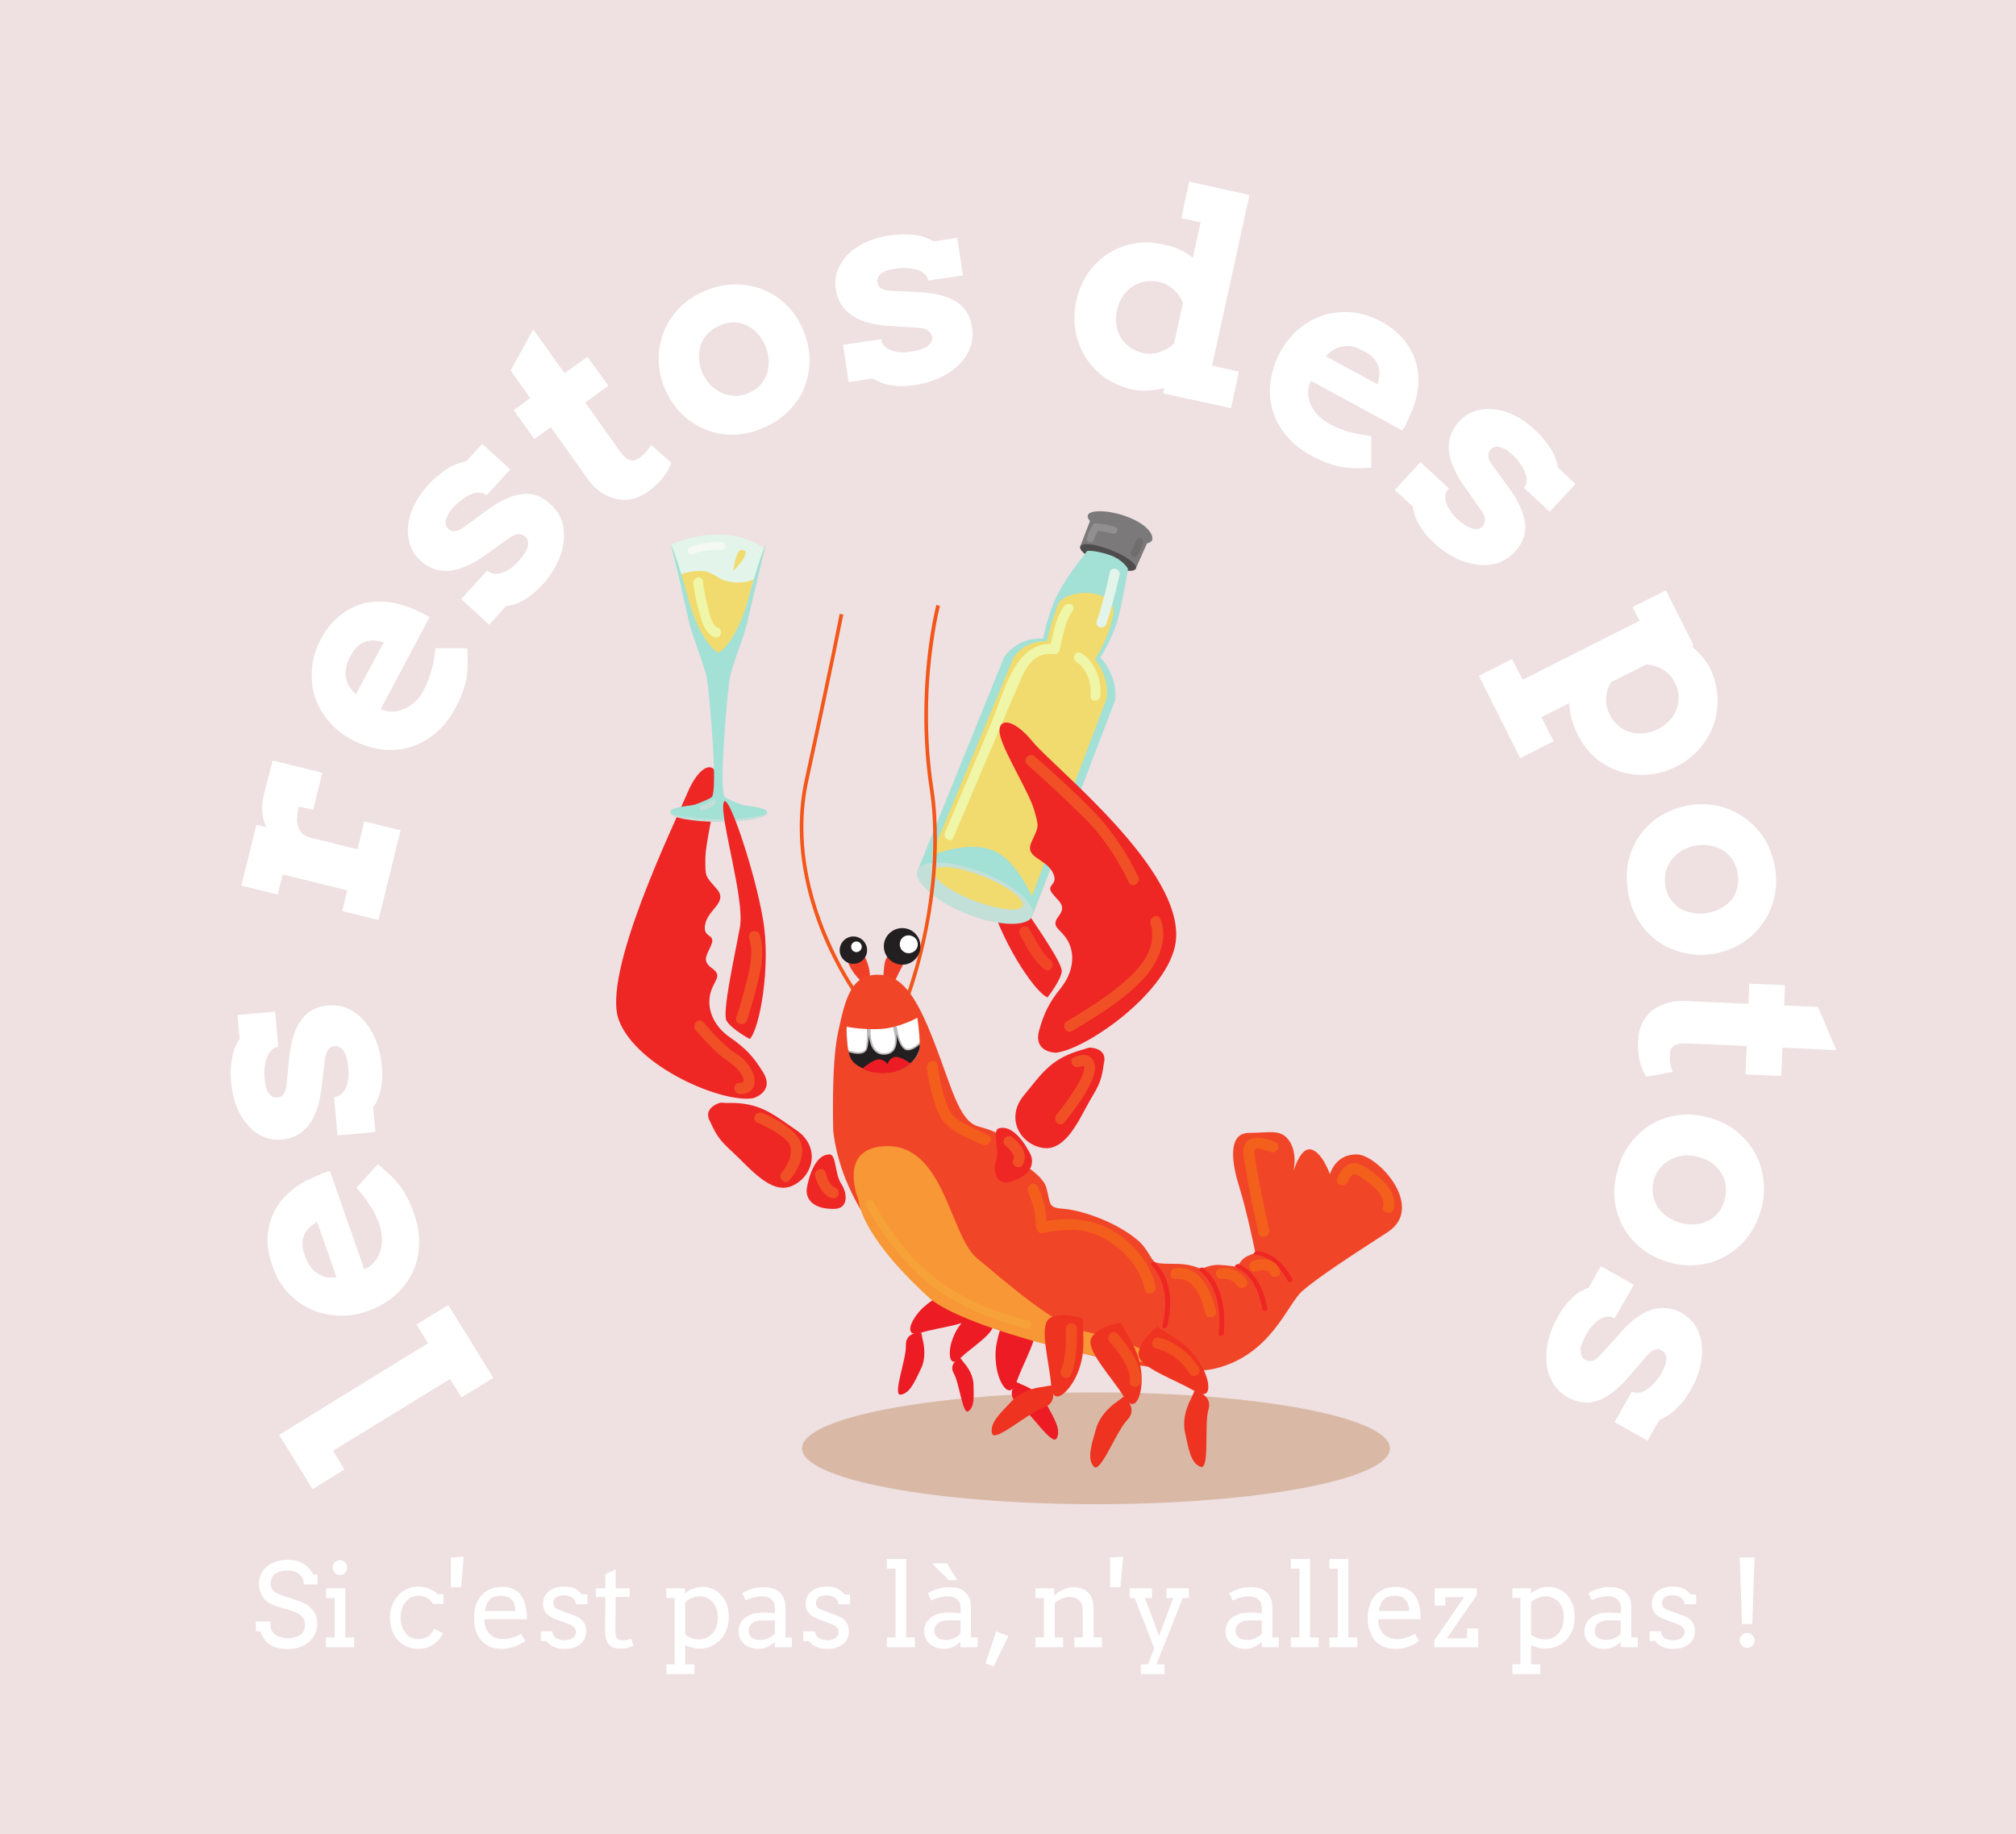 <svg xmlns="http://www.w3.org/2000/svg" version="1.1" xmlns:xlink="http://www.w3.org/1999/xlink" xmlns:svgjs="http://svgjs.dev/svgjs" viewBox="0 0 7.217 6.565"><g transform="matrix(1,0,0,1,3.612,5.572)"><rect width="7.217" height="7.217" x="-3.612" y="-5.898" fill="#efe0e2"></rect><g><path d=" M -2.493 -0.242 L -2.613 -0.436 L -2.08 -0.764 L -2.121 -0.831 L -2.007 -0.901 L -1.846 -0.64 L -1.96 -0.57 L -2.001 -0.636 L -2.42 -0.379 L -2.379 -0.312 L -2.493 -0.242 M -2.308 -1.029 L -2.294 -1.035 Q -2.275 -1.048 -2.264 -1.065 Q -2.253 -1.083 -2.248 -1.103 Q -2.243 -1.124 -2.245 -1.146 Q -2.247 -1.168 -2.254 -1.189 Q -2.261 -1.209 -2.27 -1.227 Q -2.279 -1.245 -2.29 -1.261 Q -2.3 -1.277 -2.312 -1.292 Q -2.324 -1.306 -2.336 -1.321 L -2.259 -1.405 Q -2.234 -1.384 -2.215 -1.366 Q -2.196 -1.348 -2.181 -1.329 Q -2.166 -1.309 -2.154 -1.285 Q -2.141 -1.262 -2.13 -1.229 Q -2.108 -1.166 -2.112 -1.111 Q -2.115 -1.055 -2.139 -1.01 Q -2.162 -0.965 -2.203 -0.931 Q -2.244 -0.897 -2.296 -0.879 Q -2.349 -0.86 -2.401 -0.863 Q -2.454 -0.865 -2.5 -0.886 Q -2.546 -0.907 -2.582 -0.946 Q -2.618 -0.985 -2.637 -1.041 Q -2.657 -1.098 -2.654 -1.148 Q -2.65 -1.198 -2.628 -1.239 Q -2.606 -1.281 -2.567 -1.312 Q -2.528 -1.344 -2.477 -1.363 Q -2.466 -1.369 -2.455 -1.373 Q -2.444 -1.377 -2.431 -1.381 L -2.308 -1.029 M -2.521 -1.078 Q -2.512 -1.052 -2.499 -1.036 Q -2.487 -1.02 -2.472 -1.012 Q -2.456 -1.003 -2.44 -1 Q -2.424 -0.998 -2.407 -0.999 L -2.477 -1.199 Q -2.491 -1.19 -2.503 -1.179 Q -2.515 -1.168 -2.522 -1.154 Q -2.529 -1.14 -2.529 -1.121 Q -2.53 -1.102 -2.521 -1.078 M -2.637 -1.816 Q -2.647 -1.807 -2.654 -1.792 Q -2.661 -1.777 -2.664 -1.755 Q -2.667 -1.733 -2.664 -1.707 Q -2.663 -1.696 -2.661 -1.685 Q -2.658 -1.673 -2.653 -1.664 Q -2.647 -1.654 -2.639 -1.648 Q -2.631 -1.642 -2.62 -1.644 Q -2.614 -1.644 -2.609 -1.646 Q -2.603 -1.648 -2.599 -1.654 Q -2.594 -1.659 -2.591 -1.668 Q -2.588 -1.677 -2.586 -1.691 L -2.577 -1.784 Q -2.571 -1.834 -2.56 -1.869 Q -2.548 -1.904 -2.53 -1.926 Q -2.513 -1.948 -2.49 -1.959 Q -2.467 -1.97 -2.439 -1.973 Q -2.396 -1.977 -2.361 -1.959 Q -2.327 -1.942 -2.302 -1.911 Q -2.278 -1.88 -2.263 -1.84 Q -2.249 -1.8 -2.245 -1.758 Q -2.243 -1.731 -2.244 -1.709 Q -2.245 -1.686 -2.25 -1.668 Q -2.254 -1.65 -2.261 -1.635 Q -2.267 -1.62 -2.276 -1.608 L -2.268 -1.52 L -2.404 -1.508 L -2.416 -1.645 L -2.413 -1.646 Q -2.399 -1.647 -2.389 -1.657 Q -2.379 -1.666 -2.373 -1.68 Q -2.367 -1.694 -2.365 -1.711 Q -2.363 -1.729 -2.365 -1.748 Q -2.368 -1.791 -2.382 -1.81 Q -2.395 -1.829 -2.413 -1.828 Q -2.427 -1.826 -2.436 -1.816 Q -2.445 -1.805 -2.449 -1.78 L -2.46 -1.685 Q -2.47 -1.595 -2.505 -1.547 Q -2.541 -1.499 -2.603 -1.493 Q -2.64 -1.49 -2.671 -1.504 Q -2.703 -1.518 -2.726 -1.546 Q -2.75 -1.573 -2.765 -1.611 Q -2.78 -1.649 -2.784 -1.694 Q -2.787 -1.725 -2.786 -1.749 Q -2.784 -1.773 -2.78 -1.792 Q -2.776 -1.812 -2.769 -1.827 Q -2.762 -1.842 -2.754 -1.854 L -2.762 -1.939 L -2.627 -1.951 L -2.616 -1.825 Q -2.627 -1.824 -2.637 -1.816 M -2.458 -2.806 L -2.491 -2.673 L -2.542 -2.685 Q -2.547 -2.666 -2.548 -2.649 Q -2.55 -2.632 -2.546 -2.619 Q -2.543 -2.605 -2.534 -2.594 Q -2.526 -2.583 -2.51 -2.576 L -2.332 -2.532 L -2.308 -2.632 L -2.178 -2.6 L -2.257 -2.279 L -2.387 -2.311 L -2.369 -2.385 L -2.6 -2.442 L -2.618 -2.37 L -2.748 -2.402 L -2.694 -2.62 L -2.659 -2.612 Q -2.671 -2.637 -2.673 -2.665 Q -2.676 -2.693 -2.668 -2.724 Q -2.661 -2.755 -2.652 -2.788 Q -2.643 -2.821 -2.636 -2.85 L -2.458 -2.806 M -2.249 -3.034 L -2.235 -3.028 Q -2.213 -3.023 -2.193 -3.026 Q -2.172 -3.03 -2.154 -3.04 Q -2.136 -3.05 -2.12 -3.066 Q -2.105 -3.083 -2.095 -3.102 Q -2.085 -3.121 -2.078 -3.14 Q -2.071 -3.159 -2.066 -3.177 Q -2.061 -3.196 -2.058 -3.214 Q -2.056 -3.233 -2.053 -3.252 L -1.939 -3.252 Q -1.938 -3.219 -1.938 -3.193 Q -1.938 -3.167 -1.942 -3.143 Q -1.947 -3.119 -1.956 -3.094 Q -1.965 -3.069 -1.982 -3.038 Q -2.013 -2.979 -2.056 -2.945 Q -2.1 -2.91 -2.149 -2.896 Q -2.198 -2.883 -2.25 -2.89 Q -2.303 -2.898 -2.352 -2.924 Q -2.401 -2.95 -2.435 -2.99 Q -2.469 -3.03 -2.485 -3.079 Q -2.5 -3.127 -2.495 -3.18 Q -2.491 -3.233 -2.463 -3.285 Q -2.435 -3.338 -2.395 -3.369 Q -2.356 -3.4 -2.31 -3.412 Q -2.265 -3.423 -2.215 -3.416 Q -2.166 -3.409 -2.117 -3.385 Q -2.106 -3.38 -2.095 -3.375 Q -2.084 -3.369 -2.074 -3.363 L -2.249 -3.034 M -2.357 -3.224 Q -2.37 -3.2 -2.373 -3.18 Q -2.377 -3.16 -2.373 -3.143 Q -2.369 -3.126 -2.36 -3.112 Q -2.35 -3.098 -2.338 -3.087 L -2.238 -3.273 Q -2.255 -3.278 -2.271 -3.279 Q -2.286 -3.28 -2.302 -3.276 Q -2.317 -3.271 -2.331 -3.259 Q -2.345 -3.247 -2.357 -3.224 M -1.892 -3.808 Q -1.905 -3.81 -1.921 -3.805 Q -1.936 -3.799 -1.954 -3.787 Q -1.972 -3.774 -1.99 -3.755 Q -1.997 -3.747 -2.004 -3.737 Q -2.011 -3.727 -2.014 -3.717 Q -2.018 -3.707 -2.017 -3.697 Q -2.015 -3.687 -2.007 -3.679 Q -2.002 -3.675 -1.997 -3.673 Q -1.992 -3.67 -1.985 -3.671 Q -1.978 -3.671 -1.97 -3.674 Q -1.961 -3.678 -1.95 -3.686 L -1.874 -3.742 Q -1.834 -3.772 -1.8 -3.787 Q -1.767 -3.802 -1.738 -3.804 Q -1.71 -3.806 -1.686 -3.797 Q -1.663 -3.787 -1.642 -3.768 Q -1.61 -3.739 -1.599 -3.702 Q -1.589 -3.665 -1.595 -3.626 Q -1.601 -3.587 -1.621 -3.549 Q -1.641 -3.511 -1.669 -3.48 Q -1.688 -3.46 -1.705 -3.446 Q -1.723 -3.432 -1.739 -3.423 Q -1.755 -3.413 -1.771 -3.409 Q -1.786 -3.404 -1.801 -3.402 L -1.861 -3.336 L -1.961 -3.428 L -1.868 -3.53 L -1.865 -3.528 Q -1.855 -3.519 -1.841 -3.518 Q -1.828 -3.517 -1.814 -3.522 Q -1.799 -3.527 -1.785 -3.537 Q -1.771 -3.547 -1.758 -3.561 Q -1.728 -3.594 -1.723 -3.616 Q -1.718 -3.639 -1.731 -3.651 Q -1.742 -3.66 -1.756 -3.66 Q -1.77 -3.66 -1.791 -3.645 L -1.869 -3.589 Q -1.941 -3.536 -2.001 -3.529 Q -2.061 -3.523 -2.107 -3.565 Q -2.134 -3.59 -2.144 -3.623 Q -2.155 -3.656 -2.151 -3.692 Q -2.147 -3.728 -2.129 -3.764 Q -2.111 -3.801 -2.081 -3.835 Q -2.06 -3.857 -2.041 -3.872 Q -2.022 -3.888 -2.005 -3.898 Q -1.988 -3.908 -1.972 -3.913 Q -1.957 -3.918 -1.943 -3.921 L -1.885 -3.983 L -1.785 -3.892 L -1.87 -3.799 Q -1.879 -3.807 -1.892 -3.808 M -1.591 -4.236 L -1.509 -4.295 L -1.434 -4.191 L -1.517 -4.131 L -1.393 -3.957 Q -1.382 -3.942 -1.373 -3.934 Q -1.364 -3.927 -1.355 -3.925 Q -1.347 -3.922 -1.339 -3.925 Q -1.331 -3.927 -1.323 -3.933 Q -1.308 -3.944 -1.298 -3.956 Q -1.289 -3.967 -1.28 -3.979 L -1.208 -3.915 Q -1.219 -3.888 -1.239 -3.862 Q -1.258 -3.837 -1.292 -3.812 Q -1.316 -3.795 -1.344 -3.787 Q -1.372 -3.78 -1.401 -3.785 Q -1.43 -3.79 -1.458 -3.808 Q -1.486 -3.826 -1.51 -3.86 L -1.64 -4.043 L -1.699 -4 L -1.773 -4.104 L -1.714 -4.147 L -1.784 -4.246 L -1.703 -4.393 L -1.591 -4.236 M -1.232 -4.181 Q -1.254 -4.232 -1.254 -4.284 Q -1.254 -4.337 -1.236 -4.384 Q -1.217 -4.431 -1.18 -4.47 Q -1.143 -4.508 -1.088 -4.531 Q -1.034 -4.554 -0.98 -4.554 Q -0.926 -4.554 -0.879 -4.535 Q -0.832 -4.516 -0.795 -4.479 Q -0.758 -4.442 -0.737 -4.391 Q -0.715 -4.34 -0.714 -4.288 Q -0.713 -4.236 -0.731 -4.189 Q -0.749 -4.141 -0.787 -4.103 Q -0.824 -4.064 -0.88 -4.04 Q -0.936 -4.016 -0.99 -4.016 Q -1.044 -4.016 -1.09 -4.036 Q -1.137 -4.056 -1.174 -4.093 Q -1.21 -4.13 -1.232 -4.181 M -1.098 -4.238 Q -1.086 -4.212 -1.068 -4.193 Q -1.049 -4.175 -1.027 -4.165 Q -1.005 -4.156 -0.98 -4.155 Q -0.956 -4.155 -0.933 -4.165 Q -0.909 -4.175 -0.892 -4.192 Q -0.876 -4.21 -0.867 -4.232 Q -0.859 -4.255 -0.86 -4.281 Q -0.861 -4.307 -0.872 -4.334 Q -0.884 -4.362 -0.902 -4.38 Q -0.92 -4.399 -0.942 -4.409 Q -0.964 -4.418 -0.988 -4.418 Q -1.012 -4.417 -1.035 -4.407 Q -1.059 -4.397 -1.076 -4.38 Q -1.093 -4.363 -1.102 -4.341 Q -1.11 -4.319 -1.11 -4.292 Q -1.109 -4.266 -1.098 -4.238 M -0.3 -4.589 Q -0.309 -4.599 -0.325 -4.605 Q -0.341 -4.61 -0.362 -4.612 Q -0.384 -4.614 -0.411 -4.61 Q -0.421 -4.608 -0.432 -4.605 Q -0.443 -4.602 -0.453 -4.596 Q -0.462 -4.59 -0.467 -4.582 Q -0.473 -4.573 -0.471 -4.562 Q -0.47 -4.556 -0.468 -4.551 Q -0.465 -4.546 -0.46 -4.541 Q -0.454 -4.537 -0.445 -4.535 Q -0.436 -4.532 -0.422 -4.531 L -0.329 -4.527 Q -0.278 -4.524 -0.243 -4.515 Q -0.207 -4.505 -0.184 -4.489 Q -0.161 -4.472 -0.148 -4.45 Q -0.136 -4.428 -0.132 -4.4 Q -0.126 -4.357 -0.141 -4.322 Q -0.156 -4.287 -0.186 -4.26 Q -0.215 -4.234 -0.254 -4.217 Q -0.294 -4.2 -0.335 -4.194 Q -0.362 -4.19 -0.385 -4.19 Q -0.407 -4.19 -0.426 -4.194 Q -0.444 -4.197 -0.459 -4.203 Q -0.474 -4.209 -0.487 -4.217 L -0.574 -4.204 L -0.594 -4.338 L -0.457 -4.358 L -0.457 -4.355 Q -0.455 -4.341 -0.445 -4.332 Q -0.435 -4.323 -0.421 -4.318 Q -0.406 -4.312 -0.389 -4.311 Q -0.371 -4.31 -0.353 -4.313 Q -0.309 -4.319 -0.291 -4.334 Q -0.273 -4.348 -0.275 -4.366 Q -0.278 -4.38 -0.289 -4.388 Q -0.3 -4.397 -0.325 -4.399 L -0.421 -4.405 Q -0.511 -4.409 -0.561 -4.442 Q -0.611 -4.475 -0.62 -4.537 Q -0.626 -4.573 -0.613 -4.605 Q -0.601 -4.637 -0.575 -4.663 Q -0.549 -4.688 -0.512 -4.705 Q -0.475 -4.722 -0.43 -4.729 Q -0.4 -4.733 -0.375 -4.733 Q -0.351 -4.733 -0.332 -4.73 Q -0.312 -4.727 -0.296 -4.721 Q -0.281 -4.715 -0.269 -4.708 L -0.185 -4.721 L -0.165 -4.586 L -0.289 -4.568 Q -0.291 -4.58 -0.3 -4.589 M 0.645 -4.922 L 0.861 -4.874 L 0.727 -4.263 L 0.823 -4.242 L 0.795 -4.111 L 0.552 -4.164 L 0.556 -4.183 Q 0.527 -4.176 0.498 -4.174 Q 0.47 -4.172 0.442 -4.178 Q 0.385 -4.191 0.342 -4.221 Q 0.299 -4.252 0.273 -4.295 Q 0.247 -4.338 0.238 -4.389 Q 0.229 -4.441 0.241 -4.495 Q 0.253 -4.55 0.282 -4.593 Q 0.311 -4.635 0.353 -4.663 Q 0.394 -4.69 0.445 -4.7 Q 0.497 -4.71 0.553 -4.697 Q 0.584 -4.691 0.61 -4.679 Q 0.636 -4.667 0.658 -4.65 L 0.686 -4.776 L 0.617 -4.791 L 0.645 -4.922 M 0.479 -4.308 Q 0.511 -4.302 0.54 -4.312 Q 0.569 -4.322 0.591 -4.343 L 0.623 -4.488 Q 0.611 -4.517 0.588 -4.537 Q 0.565 -4.557 0.535 -4.563 Q 0.51 -4.569 0.487 -4.564 Q 0.463 -4.56 0.443 -4.547 Q 0.423 -4.534 0.408 -4.513 Q 0.393 -4.491 0.387 -4.462 Q 0.38 -4.433 0.385 -4.407 Q 0.389 -4.381 0.402 -4.361 Q 0.415 -4.341 0.435 -4.328 Q 0.455 -4.315 0.479 -4.308 M 1.081 -4.209 L 1.075 -4.195 Q 1.069 -4.173 1.072 -4.152 Q 1.076 -4.131 1.086 -4.113 Q 1.096 -4.095 1.112 -4.08 Q 1.129 -4.065 1.148 -4.054 Q 1.167 -4.044 1.186 -4.037 Q 1.205 -4.029 1.223 -4.025 Q 1.242 -4.02 1.26 -4.017 Q 1.278 -4.014 1.297 -4.011 L 1.297 -3.898 Q 1.264 -3.896 1.238 -3.896 Q 1.212 -3.897 1.188 -3.901 Q 1.164 -3.906 1.139 -3.915 Q 1.114 -3.924 1.083 -3.941 Q 1.025 -3.972 0.99 -4.016 Q 0.955 -4.06 0.942 -4.109 Q 0.929 -4.158 0.937 -4.211 Q 0.945 -4.263 0.971 -4.312 Q 0.998 -4.361 1.038 -4.395 Q 1.078 -4.428 1.126 -4.444 Q 1.175 -4.459 1.228 -4.454 Q 1.28 -4.449 1.333 -4.421 Q 1.385 -4.392 1.416 -4.353 Q 1.447 -4.314 1.459 -4.268 Q 1.47 -4.222 1.463 -4.173 Q 1.455 -4.123 1.431 -4.075 Q 1.426 -4.063 1.421 -4.053 Q 1.415 -4.042 1.408 -4.031 L 1.081 -4.209 M 1.271 -4.315 Q 1.247 -4.328 1.227 -4.332 Q 1.207 -4.335 1.19 -4.331 Q 1.173 -4.328 1.159 -4.318 Q 1.145 -4.309 1.134 -4.297 L 1.32 -4.196 Q 1.324 -4.213 1.326 -4.229 Q 1.327 -4.245 1.323 -4.26 Q 1.318 -4.275 1.306 -4.289 Q 1.294 -4.303 1.271 -4.315 M 1.853 -3.847 Q 1.855 -3.86 1.849 -3.876 Q 1.844 -3.892 1.832 -3.91 Q 1.82 -3.928 1.8 -3.946 Q 1.792 -3.953 1.783 -3.96 Q 1.773 -3.967 1.762 -3.97 Q 1.752 -3.974 1.742 -3.973 Q 1.732 -3.971 1.724 -3.963 Q 1.72 -3.959 1.718 -3.953 Q 1.715 -3.948 1.716 -3.941 Q 1.716 -3.935 1.719 -3.926 Q 1.723 -3.917 1.731 -3.906 L 1.787 -3.83 Q 1.817 -3.789 1.831 -3.756 Q 1.846 -3.722 1.848 -3.694 Q 1.85 -3.666 1.84 -3.642 Q 1.831 -3.618 1.812 -3.598 Q 1.782 -3.566 1.745 -3.555 Q 1.708 -3.545 1.669 -3.552 Q 1.63 -3.558 1.592 -3.578 Q 1.555 -3.598 1.524 -3.626 Q 1.504 -3.645 1.49 -3.662 Q 1.476 -3.68 1.467 -3.696 Q 1.457 -3.713 1.453 -3.728 Q 1.448 -3.743 1.446 -3.759 L 1.381 -3.818 L 1.473 -3.918 L 1.575 -3.824 L 1.573 -3.822 Q 1.563 -3.812 1.562 -3.798 Q 1.561 -3.785 1.566 -3.77 Q 1.571 -3.756 1.581 -3.742 Q 1.591 -3.727 1.605 -3.714 Q 1.638 -3.685 1.66 -3.68 Q 1.683 -3.674 1.695 -3.688 Q 1.704 -3.698 1.704 -3.712 Q 1.704 -3.726 1.689 -3.747 L 1.634 -3.826 Q 1.581 -3.898 1.575 -3.958 Q 1.569 -4.017 1.611 -4.063 Q 1.636 -4.09 1.669 -4.101 Q 1.702 -4.111 1.738 -4.107 Q 1.774 -4.103 1.81 -4.085 Q 1.847 -4.067 1.88 -4.036 Q 1.903 -4.015 1.918 -3.996 Q 1.933 -3.977 1.943 -3.96 Q 1.953 -3.943 1.958 -3.927 Q 1.963 -3.912 1.966 -3.898 L 2.028 -3.84 L 1.936 -3.74 L 1.843 -3.826 Q 1.851 -3.834 1.853 -3.847 M 2.352 -3.459 L 2.451 -3.262 L 2.444 -3.259 Q 2.464 -3.242 2.481 -3.223 Q 2.497 -3.204 2.509 -3.181 Q 2.534 -3.131 2.536 -3.079 Q 2.539 -3.027 2.523 -2.979 Q 2.506 -2.932 2.472 -2.892 Q 2.438 -2.853 2.389 -2.828 Q 2.341 -2.804 2.289 -2.799 Q 2.237 -2.795 2.189 -2.81 Q 2.142 -2.824 2.101 -2.858 Q 2.061 -2.892 2.036 -2.943 Q 2.021 -2.971 2.014 -2.999 Q 2.007 -3.027 2.005 -3.055 L 1.906 -3.005 L 1.95 -2.919 L 1.83 -2.858 L 1.682 -3.153 L 1.801 -3.213 L 1.839 -3.139 L 2.257 -3.35 L 2.232 -3.399 L 2.352 -3.459 M 2.383 -3.13 Q 2.37 -3.157 2.343 -3.174 Q 2.317 -3.191 2.282 -3.194 L 2.155 -3.13 Q 2.14 -3.105 2.138 -3.074 Q 2.136 -3.043 2.151 -3.013 Q 2.162 -2.991 2.181 -2.975 Q 2.199 -2.959 2.222 -2.952 Q 2.245 -2.945 2.271 -2.947 Q 2.296 -2.949 2.321 -2.961 Q 2.349 -2.975 2.366 -2.995 Q 2.384 -3.014 2.391 -3.037 Q 2.399 -3.059 2.397 -3.083 Q 2.395 -3.107 2.383 -3.13 M 2.43 -2.689 Q 2.485 -2.699 2.536 -2.688 Q 2.587 -2.677 2.629 -2.648 Q 2.671 -2.62 2.701 -2.575 Q 2.73 -2.531 2.741 -2.473 Q 2.752 -2.414 2.74 -2.362 Q 2.729 -2.309 2.699 -2.268 Q 2.67 -2.226 2.627 -2.198 Q 2.583 -2.17 2.528 -2.159 Q 2.474 -2.149 2.423 -2.16 Q 2.372 -2.17 2.329 -2.198 Q 2.287 -2.226 2.257 -2.271 Q 2.228 -2.316 2.217 -2.375 Q 2.206 -2.435 2.217 -2.488 Q 2.229 -2.54 2.258 -2.582 Q 2.287 -2.623 2.331 -2.651 Q 2.376 -2.678 2.43 -2.689 M 2.457 -2.545 Q 2.429 -2.54 2.407 -2.526 Q 2.385 -2.512 2.37 -2.492 Q 2.356 -2.472 2.351 -2.449 Q 2.345 -2.425 2.35 -2.4 Q 2.354 -2.375 2.368 -2.354 Q 2.381 -2.334 2.401 -2.321 Q 2.422 -2.309 2.447 -2.304 Q 2.473 -2.299 2.501 -2.304 Q 2.531 -2.31 2.554 -2.324 Q 2.576 -2.337 2.59 -2.356 Q 2.604 -2.376 2.608 -2.399 Q 2.613 -2.423 2.608 -2.448 Q 2.604 -2.473 2.591 -2.493 Q 2.578 -2.513 2.558 -2.527 Q 2.538 -2.54 2.512 -2.545 Q 2.487 -2.551 2.457 -2.545 M 2.769 -1.822 L 2.765 -1.721 L 2.637 -1.726 L 2.641 -1.828 L 2.428 -1.837 Q 2.409 -1.838 2.397 -1.835 Q 2.386 -1.833 2.379 -1.827 Q 2.372 -1.822 2.369 -1.814 Q 2.366 -1.807 2.366 -1.796 Q 2.365 -1.778 2.368 -1.763 Q 2.371 -1.749 2.376 -1.735 L 2.281 -1.718 Q 2.266 -1.743 2.258 -1.774 Q 2.25 -1.805 2.252 -1.847 Q 2.253 -1.876 2.264 -1.903 Q 2.275 -1.93 2.297 -1.95 Q 2.318 -1.969 2.35 -1.98 Q 2.382 -1.991 2.423 -1.989 L 2.647 -1.979 L 2.65 -2.051 L 2.778 -2.046 L 2.775 -1.973 L 2.896 -1.968 L 2.962 -1.813 L 2.769 -1.822 M 2.505 -1.572 Q 2.559 -1.558 2.6 -1.526 Q 2.642 -1.494 2.667 -1.451 Q 2.693 -1.407 2.7 -1.354 Q 2.708 -1.301 2.693 -1.244 Q 2.677 -1.187 2.644 -1.144 Q 2.611 -1.102 2.567 -1.077 Q 2.523 -1.051 2.471 -1.045 Q 2.419 -1.038 2.366 -1.053 Q 2.313 -1.067 2.271 -1.098 Q 2.229 -1.129 2.203 -1.173 Q 2.177 -1.216 2.169 -1.27 Q 2.162 -1.323 2.178 -1.381 Q 2.193 -1.44 2.227 -1.483 Q 2.26 -1.525 2.304 -1.55 Q 2.348 -1.575 2.4 -1.581 Q 2.451 -1.587 2.505 -1.572 M 2.467 -1.431 Q 2.44 -1.439 2.414 -1.436 Q 2.388 -1.432 2.367 -1.421 Q 2.345 -1.409 2.33 -1.39 Q 2.315 -1.371 2.308 -1.347 Q 2.302 -1.322 2.305 -1.298 Q 2.309 -1.274 2.321 -1.253 Q 2.334 -1.233 2.355 -1.218 Q 2.376 -1.203 2.404 -1.195 Q 2.433 -1.187 2.459 -1.19 Q 2.485 -1.192 2.506 -1.204 Q 2.527 -1.215 2.541 -1.234 Q 2.556 -1.253 2.562 -1.279 Q 2.569 -1.303 2.566 -1.327 Q 2.563 -1.351 2.551 -1.371 Q 2.539 -1.392 2.518 -1.408 Q 2.497 -1.423 2.467 -1.431 M 2.254 -0.587 Q 2.267 -0.588 2.281 -0.597 Q 2.295 -0.606 2.31 -0.622 Q 2.325 -0.638 2.338 -0.661 Q 2.343 -0.67 2.347 -0.681 Q 2.352 -0.692 2.353 -0.703 Q 2.354 -0.714 2.35 -0.723 Q 2.347 -0.733 2.337 -0.738 Q 2.332 -0.741 2.326 -0.743 Q 2.321 -0.744 2.314 -0.742 Q 2.308 -0.74 2.3 -0.735 Q 2.292 -0.729 2.283 -0.719 L 2.222 -0.648 Q 2.189 -0.609 2.159 -0.587 Q 2.13 -0.565 2.103 -0.557 Q 2.076 -0.549 2.051 -0.553 Q 2.025 -0.557 2.001 -0.57 Q 1.963 -0.592 1.945 -0.626 Q 1.926 -0.659 1.924 -0.699 Q 1.921 -0.738 1.932 -0.779 Q 1.943 -0.821 1.964 -0.857 Q 1.977 -0.881 1.991 -0.899 Q 2.005 -0.916 2.019 -0.929 Q 2.033 -0.942 2.047 -0.95 Q 2.061 -0.958 2.075 -0.963 L 2.119 -1.04 L 2.237 -0.973 L 2.168 -0.853 L 2.166 -0.854 Q 2.153 -0.861 2.14 -0.859 Q 2.127 -0.857 2.114 -0.849 Q 2.101 -0.841 2.089 -0.828 Q 2.077 -0.815 2.068 -0.798 Q 2.046 -0.76 2.046 -0.737 Q 2.047 -0.714 2.062 -0.705 Q 2.075 -0.698 2.088 -0.701 Q 2.102 -0.705 2.119 -0.724 L 2.183 -0.795 Q 2.241 -0.864 2.298 -0.883 Q 2.355 -0.902 2.409 -0.872 Q 2.441 -0.853 2.459 -0.824 Q 2.476 -0.794 2.48 -0.758 Q 2.484 -0.722 2.475 -0.682 Q 2.466 -0.642 2.444 -0.603 Q 2.429 -0.576 2.414 -0.557 Q 2.399 -0.538 2.384 -0.525 Q 2.37 -0.511 2.355 -0.503 Q 2.341 -0.494 2.328 -0.489 L 2.286 -0.415 L 2.168 -0.482 L 2.23 -0.591 Q 2.241 -0.585 2.254 -0.587" fill="#ffffff" fill-rule="nonzero"></path></g><g><path d=" M -2.531 0.073 Q -2.538 0.064 -2.546 0.059 Q -2.553 0.054 -2.563 0.052 Q -2.572 0.049 -2.581 0.049 Q -2.597 0.049 -2.609 0.053 Q -2.62 0.056 -2.628 0.062 Q -2.635 0.068 -2.639 0.076 Q -2.643 0.085 -2.643 0.094 Q -2.643 0.107 -2.638 0.115 Q -2.634 0.123 -2.626 0.128 Q -2.619 0.133 -2.61 0.136 Q -2.601 0.139 -2.593 0.142 L -2.552 0.155 Q -2.533 0.161 -2.519 0.169 Q -2.505 0.176 -2.496 0.187 Q -2.486 0.197 -2.481 0.21 Q -2.476 0.224 -2.476 0.241 Q -2.476 0.261 -2.484 0.277 Q -2.492 0.293 -2.506 0.305 Q -2.52 0.317 -2.539 0.324 Q -2.559 0.331 -2.582 0.331 Q -2.606 0.331 -2.623 0.325 Q -2.639 0.32 -2.651 0.311 Q -2.662 0.302 -2.669 0.29 Q -2.676 0.279 -2.68 0.267 L -2.696 0.267 L -2.696 0.232 L -2.644 0.232 Q -2.644 0.254 -2.64 0.263 Q -2.635 0.273 -2.626 0.279 Q -2.618 0.285 -2.606 0.288 Q -2.594 0.292 -2.58 0.292 Q -2.566 0.292 -2.555 0.288 Q -2.544 0.285 -2.536 0.279 Q -2.528 0.273 -2.524 0.264 Q -2.52 0.255 -2.52 0.244 Q -2.52 0.231 -2.525 0.223 Q -2.53 0.214 -2.538 0.208 Q -2.546 0.202 -2.556 0.198 Q -2.566 0.194 -2.575 0.191 L -2.619 0.179 Q -2.634 0.174 -2.646 0.167 Q -2.658 0.16 -2.667 0.15 Q -2.675 0.14 -2.68 0.127 Q -2.685 0.114 -2.685 0.096 Q -2.685 0.079 -2.678 0.063 Q -2.671 0.048 -2.658 0.036 Q -2.644 0.024 -2.625 0.018 Q -2.605 0.011 -2.58 0.011 Q -2.564 0.011 -2.55 0.015 Q -2.536 0.019 -2.525 0.026 Q -2.513 0.033 -2.505 0.043 Q -2.496 0.053 -2.49 0.064 L -2.475 0.064 L -2.475 0.099 L -2.525 0.099 Q -2.525 0.082 -2.531 0.073 M -2.445 0.113 L -2.376 0.113 L -2.376 0.289 L -2.344 0.289 L -2.344 0.324 L -2.445 0.324 L -2.445 0.289 L -2.414 0.289 L -2.414 0.148 L -2.445 0.148 L -2.445 0.113 M -2.422 0.039 Q -2.422 0.033 -2.419 0.029 Q -2.417 0.024 -2.414 0.02 Q -2.41 0.017 -2.405 0.015 Q -2.4 0.012 -2.395 0.012 Q -2.39 0.012 -2.385 0.015 Q -2.38 0.017 -2.377 0.02 Q -2.373 0.024 -2.371 0.029 Q -2.369 0.033 -2.369 0.039 Q -2.369 0.044 -2.371 0.049 Q -2.373 0.054 -2.377 0.058 Q -2.38 0.061 -2.385 0.064 Q -2.39 0.066 -2.395 0.066 Q -2.4 0.066 -2.405 0.064 Q -2.41 0.061 -2.414 0.058 Q -2.417 0.054 -2.419 0.049 Q -2.422 0.044 -2.422 0.039 M -2.062 0.169 Q -2.071 0.154 -2.084 0.147 Q -2.097 0.14 -2.114 0.14 Q -2.128 0.14 -2.139 0.145 Q -2.151 0.151 -2.159 0.161 Q -2.168 0.171 -2.173 0.186 Q -2.178 0.2 -2.178 0.218 Q -2.178 0.236 -2.173 0.25 Q -2.168 0.264 -2.159 0.275 Q -2.151 0.285 -2.139 0.29 Q -2.128 0.295 -2.114 0.295 Q -2.095 0.295 -2.08 0.286 Q -2.066 0.276 -2.057 0.258 L -2.026 0.274 Q -2.032 0.287 -2.041 0.297 Q -2.05 0.307 -2.061 0.315 Q -2.073 0.322 -2.086 0.326 Q -2.1 0.33 -2.115 0.33 Q -2.137 0.33 -2.155 0.322 Q -2.174 0.314 -2.188 0.299 Q -2.201 0.284 -2.209 0.263 Q -2.216 0.243 -2.216 0.218 Q -2.216 0.194 -2.208 0.173 Q -2.2 0.153 -2.186 0.138 Q -2.173 0.123 -2.154 0.115 Q -2.136 0.107 -2.114 0.107 Q -2.094 0.107 -2.077 0.114 Q -2.059 0.12 -2.045 0.134 L -2.024 0.134 L -2.024 0.169 L -2.062 0.169 M -1.961 0.109 L -1.998 0.109 L -1.998 0.003 L -1.952 -5.551115123125783e-17 L -1.961 0.109 M -1.878 0.224 Q -1.878 0.233 -1.877 0.24 Q -1.875 0.247 -1.873 0.254 Q -1.865 0.274 -1.849 0.285 Q -1.832 0.295 -1.811 0.295 Q -1.795 0.295 -1.779 0.29 Q -1.764 0.286 -1.747 0.276 L -1.731 0.302 Q -1.752 0.316 -1.773 0.323 Q -1.794 0.33 -1.817 0.33 Q -1.838 0.33 -1.856 0.323 Q -1.874 0.316 -1.887 0.302 Q -1.901 0.288 -1.908 0.267 Q -1.915 0.246 -1.915 0.218 Q -1.915 0.195 -1.909 0.175 Q -1.903 0.155 -1.89 0.14 Q -1.878 0.125 -1.859 0.117 Q -1.841 0.108 -1.816 0.108 Q -1.792 0.108 -1.776 0.115 Q -1.76 0.122 -1.75 0.134 Q -1.74 0.146 -1.735 0.161 Q -1.73 0.177 -1.728 0.192 Q -1.727 0.2 -1.726 0.208 Q -1.726 0.216 -1.726 0.224 L -1.878 0.224 M -1.819 0.14 Q -1.832 0.14 -1.842 0.143 Q -1.852 0.147 -1.859 0.154 Q -1.866 0.161 -1.87 0.171 Q -1.874 0.181 -1.876 0.194 L -1.767 0.194 Q -1.767 0.182 -1.77 0.172 Q -1.773 0.162 -1.779 0.155 Q -1.786 0.148 -1.795 0.144 Q -1.805 0.14 -1.819 0.14 M -1.555 0.155 Q -1.559 0.149 -1.565 0.146 Q -1.572 0.142 -1.579 0.14 Q -1.587 0.138 -1.594 0.138 Q -1.602 0.138 -1.609 0.14 Q -1.616 0.142 -1.621 0.145 Q -1.626 0.149 -1.629 0.154 Q -1.631 0.159 -1.631 0.165 Q -1.631 0.176 -1.625 0.182 Q -1.619 0.188 -1.603 0.193 L -1.563 0.208 Q -1.537 0.216 -1.525 0.231 Q -1.513 0.246 -1.513 0.267 Q -1.513 0.281 -1.519 0.293 Q -1.524 0.305 -1.534 0.313 Q -1.545 0.321 -1.559 0.326 Q -1.574 0.33 -1.591 0.33 Q -1.616 0.33 -1.631 0.322 Q -1.647 0.315 -1.655 0.302 L -1.676 0.302 L -1.676 0.267 L -1.634 0.267 Q -1.634 0.275 -1.63 0.281 Q -1.627 0.288 -1.62 0.292 Q -1.614 0.295 -1.606 0.297 Q -1.599 0.299 -1.59 0.299 Q -1.583 0.299 -1.575 0.297 Q -1.568 0.295 -1.562 0.291 Q -1.557 0.288 -1.553 0.282 Q -1.55 0.277 -1.55 0.27 Q -1.55 0.26 -1.557 0.253 Q -1.563 0.246 -1.579 0.24 L -1.62 0.225 Q -1.644 0.216 -1.656 0.203 Q -1.668 0.189 -1.668 0.169 Q -1.668 0.156 -1.663 0.144 Q -1.658 0.133 -1.649 0.125 Q -1.639 0.116 -1.625 0.112 Q -1.612 0.107 -1.594 0.107 Q -1.572 0.107 -1.556 0.113 Q -1.541 0.12 -1.529 0.135 L -1.509 0.135 L -1.509 0.17 L -1.551 0.17 Q -1.551 0.161 -1.555 0.155 M -1.408 0.113 L -1.358 0.113 L -1.358 0.144 L -1.408 0.144 L -1.409 0.266 Q -1.409 0.278 -1.406 0.286 Q -1.403 0.294 -1.397 0.297 Q -1.39 0.299 -1.382 0.299 Q -1.374 0.299 -1.367 0.298 Q -1.361 0.296 -1.353 0.293 L -1.344 0.318 Q -1.354 0.323 -1.365 0.326 Q -1.376 0.329 -1.39 0.329 Q -1.404 0.329 -1.414 0.326 Q -1.425 0.322 -1.432 0.315 Q -1.439 0.307 -1.442 0.293 Q -1.446 0.28 -1.446 0.26 L -1.445 0.144 L -1.479 0.144 L -1.479 0.113 L -1.445 0.113 L -1.445 0.063 L -1.408 0.045 L -1.408 0.113 M -1.227 0.113 L -1.16 0.113 L -1.16 0.131 Q -1.146 0.12 -1.13 0.114 Q -1.114 0.108 -1.098 0.108 Q -1.077 0.108 -1.059 0.116 Q -1.042 0.124 -1.03 0.138 Q -1.017 0.152 -1.01 0.171 Q -1.003 0.191 -1.003 0.215 Q -1.003 0.24 -1.011 0.261 Q -1.019 0.282 -1.033 0.297 Q -1.046 0.312 -1.065 0.32 Q -1.084 0.329 -1.107 0.329 Q -1.123 0.329 -1.135 0.325 Q -1.148 0.322 -1.159 0.317 L -1.159 0.385 L -1.126 0.385 L -1.126 0.42 L -1.226 0.42 L -1.226 0.385 L -1.197 0.385 L -1.197 0.148 L -1.227 0.148 L -1.227 0.113 M -1.107 0.142 Q -1.122 0.142 -1.136 0.148 Q -1.149 0.153 -1.159 0.164 L -1.159 0.278 Q -1.152 0.285 -1.14 0.29 Q -1.127 0.296 -1.109 0.296 Q -1.096 0.296 -1.084 0.291 Q -1.072 0.286 -1.063 0.276 Q -1.053 0.266 -1.048 0.251 Q -1.042 0.236 -1.042 0.216 Q -1.042 0.198 -1.048 0.185 Q -1.053 0.171 -1.062 0.161 Q -1.07 0.152 -1.082 0.147 Q -1.094 0.142 -1.107 0.142 M -0.838 0.305 Q -0.85 0.316 -0.865 0.323 Q -0.879 0.33 -0.898 0.33 Q -0.913 0.33 -0.926 0.325 Q -0.939 0.32 -0.949 0.312 Q -0.958 0.303 -0.963 0.292 Q -0.968 0.281 -0.968 0.268 Q -0.968 0.255 -0.964 0.245 Q -0.96 0.234 -0.954 0.227 Q -0.947 0.219 -0.938 0.214 Q -0.929 0.209 -0.92 0.205 Q -0.91 0.202 -0.9 0.201 Q -0.89 0.2 -0.881 0.2 Q -0.866 0.2 -0.856 0.201 Q -0.846 0.201 -0.838 0.203 L -0.838 0.186 Q -0.838 0.175 -0.841 0.166 Q -0.844 0.158 -0.85 0.153 Q -0.856 0.147 -0.864 0.145 Q -0.873 0.142 -0.883 0.142 Q -0.892 0.142 -0.901 0.143 Q -0.91 0.145 -0.918 0.147 Q -0.925 0.149 -0.932 0.152 Q -0.938 0.154 -0.942 0.157 L -0.955 0.131 Q -0.947 0.126 -0.938 0.122 Q -0.929 0.118 -0.92 0.115 Q -0.91 0.112 -0.899 0.11 Q -0.889 0.109 -0.879 0.109 Q -0.861 0.109 -0.846 0.113 Q -0.832 0.117 -0.821 0.127 Q -0.811 0.136 -0.806 0.15 Q -0.8 0.164 -0.8 0.184 L -0.8 0.289 L -0.777 0.289 L -0.777 0.324 L -0.838 0.324 L -0.838 0.305 M -0.89 0.298 Q -0.882 0.298 -0.875 0.296 Q -0.867 0.295 -0.86 0.291 Q -0.854 0.288 -0.848 0.284 Q -0.842 0.28 -0.838 0.275 L -0.838 0.228 L -0.882 0.228 Q -0.893 0.228 -0.902 0.23 Q -0.911 0.233 -0.918 0.237 Q -0.924 0.242 -0.928 0.249 Q -0.932 0.256 -0.932 0.265 Q -0.932 0.273 -0.929 0.279 Q -0.926 0.286 -0.92 0.29 Q -0.914 0.294 -0.907 0.296 Q -0.899 0.298 -0.89 0.298 M -0.615 0.155 Q -0.619 0.149 -0.625 0.146 Q -0.631 0.142 -0.639 0.14 Q -0.647 0.138 -0.654 0.138 Q -0.662 0.138 -0.669 0.14 Q -0.676 0.142 -0.681 0.145 Q -0.686 0.149 -0.688 0.154 Q -0.691 0.159 -0.691 0.165 Q -0.691 0.176 -0.685 0.182 Q -0.678 0.188 -0.663 0.193 L -0.623 0.208 Q -0.597 0.216 -0.585 0.231 Q -0.573 0.246 -0.573 0.267 Q -0.573 0.281 -0.578 0.293 Q -0.584 0.305 -0.594 0.313 Q -0.604 0.321 -0.619 0.326 Q -0.633 0.33 -0.651 0.33 Q -0.676 0.33 -0.691 0.322 Q -0.706 0.315 -0.715 0.302 L -0.736 0.302 L -0.736 0.267 L -0.694 0.267 Q -0.694 0.275 -0.69 0.281 Q -0.686 0.288 -0.68 0.292 Q -0.674 0.295 -0.666 0.297 Q -0.658 0.299 -0.65 0.299 Q -0.642 0.299 -0.635 0.297 Q -0.628 0.295 -0.622 0.291 Q -0.616 0.288 -0.613 0.282 Q -0.61 0.277 -0.61 0.27 Q -0.61 0.26 -0.616 0.253 Q -0.623 0.246 -0.639 0.24 L -0.679 0.225 Q -0.704 0.216 -0.716 0.203 Q -0.728 0.189 -0.728 0.169 Q -0.728 0.156 -0.723 0.144 Q -0.718 0.133 -0.708 0.125 Q -0.699 0.116 -0.685 0.112 Q -0.671 0.107 -0.654 0.107 Q -0.631 0.107 -0.616 0.113 Q -0.601 0.12 -0.589 0.135 L -0.569 0.135 L -0.569 0.17 L -0.611 0.17 Q -0.611 0.161 -0.615 0.155 M -0.437 0.008 L -0.368 0.008 L -0.368 0.289 L -0.337 0.289 L -0.337 0.324 L -0.437 0.324 L -0.437 0.289 L -0.406 0.289 L -0.406 0.043 L -0.437 0.043 L -0.437 0.008 M -0.174 0.305 Q -0.186 0.316 -0.2 0.323 Q -0.215 0.33 -0.233 0.33 Q -0.249 0.33 -0.262 0.325 Q -0.275 0.32 -0.284 0.312 Q -0.293 0.303 -0.298 0.292 Q -0.304 0.281 -0.304 0.268 Q -0.304 0.255 -0.3 0.245 Q -0.296 0.234 -0.289 0.227 Q -0.282 0.219 -0.274 0.214 Q -0.265 0.209 -0.255 0.205 Q -0.245 0.202 -0.235 0.201 Q -0.225 0.2 -0.216 0.2 Q -0.202 0.2 -0.192 0.201 Q -0.182 0.201 -0.173 0.203 L -0.173 0.186 Q -0.173 0.175 -0.176 0.166 Q -0.18 0.158 -0.186 0.153 Q -0.192 0.147 -0.2 0.145 Q -0.208 0.142 -0.218 0.142 Q -0.228 0.142 -0.237 0.143 Q -0.245 0.145 -0.253 0.147 Q -0.261 0.149 -0.267 0.152 Q -0.273 0.154 -0.278 0.157 L -0.29 0.131 Q -0.283 0.126 -0.274 0.122 Q -0.265 0.118 -0.255 0.115 Q -0.245 0.112 -0.235 0.11 Q -0.225 0.109 -0.215 0.109 Q -0.196 0.109 -0.182 0.113 Q -0.167 0.117 -0.157 0.127 Q -0.147 0.136 -0.141 0.15 Q -0.136 0.164 -0.136 0.184 L -0.136 0.289 L -0.112 0.289 L -0.112 0.324 L -0.174 0.324 L -0.174 0.305 M -0.225 0.298 Q -0.217 0.298 -0.21 0.296 Q -0.202 0.295 -0.196 0.291 Q -0.189 0.288 -0.183 0.284 Q -0.178 0.28 -0.174 0.275 L -0.173 0.228 L -0.217 0.228 Q -0.228 0.228 -0.237 0.23 Q -0.246 0.233 -0.253 0.237 Q -0.26 0.242 -0.263 0.249 Q -0.267 0.256 -0.267 0.265 Q -0.267 0.273 -0.264 0.279 Q -0.261 0.286 -0.255 0.29 Q -0.25 0.294 -0.242 0.296 Q -0.234 0.298 -0.225 0.298 M -0.215 0.084 L -0.273 0.027 L -0.273 0.024 L -0.222 0.024 L -0.185 0.084 L -0.215 0.084 M -0.046 0.267 L -0.002 0.284 L -0.055 0.393 L -0.084 0.382 L -0.046 0.267 M 0.234 0.289 L 0.264 0.289 L 0.264 0.193 Q 0.264 0.169 0.251 0.156 Q 0.239 0.144 0.216 0.144 Q 0.203 0.144 0.19 0.15 Q 0.176 0.156 0.164 0.166 L 0.164 0.289 L 0.194 0.289 L 0.194 0.324 L 0.095 0.324 L 0.095 0.289 L 0.125 0.289 L 0.125 0.148 L 0.095 0.148 L 0.095 0.113 L 0.162 0.113 L 0.162 0.138 L 0.163 0.138 Q 0.17 0.132 0.177 0.127 Q 0.185 0.122 0.193 0.118 Q 0.202 0.114 0.211 0.112 Q 0.22 0.109 0.23 0.109 Q 0.246 0.109 0.26 0.114 Q 0.274 0.119 0.283 0.128 Q 0.293 0.138 0.298 0.153 Q 0.303 0.168 0.303 0.188 L 0.303 0.289 L 0.333 0.289 L 0.333 0.324 L 0.234 0.324 L 0.234 0.289 M 0.399 0.109 L 0.362 0.109 L 0.362 0.003 L 0.409 -5.551115123125783e-17 L 0.399 0.109 M 0.432 0.113 L 0.512 0.113 L 0.512 0.148 L 0.487 0.148 L 0.537 0.283 L 0.588 0.148 L 0.564 0.148 L 0.564 0.113 L 0.644 0.113 L 0.644 0.148 L 0.622 0.148 L 0.528 0.385 L 0.557 0.385 L 0.557 0.42 L 0.472 0.42 L 0.472 0.385 L 0.498 0.385 L 0.52 0.327 L 0.45 0.148 L 0.432 0.148 L 0.432 0.113 M 0.905 0.305 Q 0.893 0.316 0.878 0.323 Q 0.864 0.33 0.845 0.33 Q 0.83 0.33 0.817 0.325 Q 0.804 0.32 0.795 0.312 Q 0.785 0.303 0.78 0.292 Q 0.775 0.281 0.775 0.268 Q 0.775 0.255 0.779 0.245 Q 0.783 0.234 0.789 0.227 Q 0.796 0.219 0.805 0.214 Q 0.814 0.209 0.823 0.205 Q 0.833 0.202 0.843 0.201 Q 0.853 0.2 0.862 0.2 Q 0.877 0.2 0.887 0.201 Q 0.897 0.201 0.905 0.203 L 0.905 0.186 Q 0.905 0.175 0.902 0.166 Q 0.899 0.158 0.893 0.153 Q 0.887 0.147 0.879 0.145 Q 0.87 0.142 0.86 0.142 Q 0.851 0.142 0.842 0.143 Q 0.833 0.145 0.826 0.147 Q 0.818 0.149 0.812 0.152 Q 0.805 0.154 0.801 0.157 L 0.788 0.131 Q 0.796 0.126 0.805 0.122 Q 0.814 0.118 0.824 0.115 Q 0.833 0.112 0.844 0.11 Q 0.854 0.109 0.864 0.109 Q 0.882 0.109 0.897 0.113 Q 0.912 0.117 0.922 0.127 Q 0.932 0.136 0.937 0.15 Q 0.943 0.164 0.943 0.184 L 0.943 0.289 L 0.966 0.289 L 0.966 0.324 L 0.905 0.324 L 0.905 0.305 M 0.854 0.298 Q 0.861 0.298 0.869 0.296 Q 0.876 0.295 0.883 0.291 Q 0.89 0.288 0.895 0.284 Q 0.901 0.28 0.905 0.275 L 0.905 0.228 L 0.861 0.228 Q 0.85 0.228 0.841 0.23 Q 0.832 0.233 0.825 0.237 Q 0.819 0.242 0.815 0.249 Q 0.811 0.256 0.811 0.265 Q 0.811 0.273 0.815 0.279 Q 0.818 0.286 0.823 0.29 Q 0.829 0.294 0.836 0.296 Q 0.844 0.298 0.854 0.298 M 1.009 0.008 L 1.078 0.008 L 1.078 0.289 L 1.109 0.289 L 1.109 0.324 L 1.009 0.324 L 1.009 0.289 L 1.04 0.289 L 1.04 0.043 L 1.009 0.043 L 1.009 0.008 M 1.147 0.008 L 1.215 0.008 L 1.215 0.289 L 1.247 0.289 L 1.247 0.324 L 1.147 0.324 L 1.147 0.289 L 1.177 0.289 L 1.177 0.043 L 1.147 0.043 L 1.147 0.008 M 1.322 0.224 Q 1.322 0.233 1.323 0.24 Q 1.324 0.247 1.327 0.254 Q 1.334 0.274 1.351 0.285 Q 1.367 0.295 1.388 0.295 Q 1.405 0.295 1.42 0.29 Q 1.436 0.286 1.453 0.276 L 1.468 0.302 Q 1.448 0.316 1.427 0.323 Q 1.406 0.33 1.383 0.33 Q 1.362 0.33 1.344 0.323 Q 1.325 0.316 1.312 0.302 Q 1.299 0.288 1.292 0.267 Q 1.284 0.246 1.284 0.218 Q 1.284 0.195 1.291 0.175 Q 1.297 0.155 1.309 0.14 Q 1.322 0.125 1.34 0.117 Q 1.359 0.108 1.384 0.108 Q 1.407 0.108 1.423 0.115 Q 1.439 0.122 1.449 0.134 Q 1.459 0.146 1.465 0.161 Q 1.47 0.177 1.472 0.192 Q 1.473 0.2 1.473 0.208 Q 1.473 0.216 1.473 0.224 L 1.322 0.224 M 1.381 0.14 Q 1.368 0.14 1.358 0.143 Q 1.348 0.147 1.341 0.154 Q 1.334 0.161 1.33 0.171 Q 1.326 0.181 1.324 0.194 L 1.433 0.194 Q 1.432 0.182 1.429 0.172 Q 1.426 0.162 1.42 0.155 Q 1.414 0.148 1.405 0.144 Q 1.395 0.14 1.381 0.14 M 1.522 0.301 L 1.629 0.145 L 1.562 0.145 L 1.562 0.175 L 1.524 0.175 L 1.524 0.113 L 1.675 0.113 L 1.675 0.137 L 1.568 0.292 L 1.64 0.292 L 1.64 0.257 L 1.68 0.257 L 1.68 0.324 L 1.522 0.324 L 1.522 0.301 M 1.802 0.113 L 1.869 0.113 L 1.869 0.131 Q 1.882 0.12 1.898 0.114 Q 1.914 0.108 1.931 0.108 Q 1.952 0.108 1.969 0.116 Q 1.986 0.124 1.999 0.138 Q 2.011 0.152 2.018 0.171 Q 2.025 0.191 2.025 0.215 Q 2.025 0.24 2.018 0.261 Q 2.01 0.282 1.996 0.297 Q 1.982 0.312 1.963 0.32 Q 1.944 0.329 1.922 0.329 Q 1.906 0.329 1.893 0.325 Q 1.881 0.322 1.869 0.317 L 1.869 0.385 L 1.902 0.385 L 1.902 0.42 L 1.802 0.42 L 1.802 0.385 L 1.831 0.385 L 1.831 0.148 L 1.802 0.148 L 1.802 0.113 M 1.921 0.142 Q 1.906 0.142 1.893 0.148 Q 1.879 0.153 1.869 0.164 L 1.869 0.278 Q 1.876 0.285 1.889 0.29 Q 1.901 0.296 1.92 0.296 Q 1.933 0.296 1.945 0.291 Q 1.957 0.286 1.966 0.276 Q 1.975 0.266 1.981 0.251 Q 1.986 0.236 1.986 0.216 Q 1.986 0.198 1.981 0.185 Q 1.976 0.171 1.967 0.161 Q 1.958 0.152 1.946 0.147 Q 1.935 0.142 1.921 0.142 M 2.19 0.305 Q 2.178 0.316 2.164 0.323 Q 2.149 0.33 2.131 0.33 Q 2.115 0.33 2.102 0.325 Q 2.089 0.32 2.08 0.312 Q 2.071 0.303 2.065 0.292 Q 2.06 0.281 2.06 0.268 Q 2.06 0.255 2.064 0.245 Q 2.068 0.234 2.075 0.227 Q 2.081 0.219 2.09 0.214 Q 2.099 0.209 2.109 0.205 Q 2.118 0.202 2.128 0.201 Q 2.139 0.2 2.148 0.2 Q 2.162 0.2 2.172 0.201 Q 2.182 0.201 2.19 0.203 L 2.191 0.186 Q 2.191 0.175 2.187 0.166 Q 2.184 0.158 2.178 0.153 Q 2.172 0.147 2.164 0.145 Q 2.156 0.142 2.146 0.142 Q 2.136 0.142 2.127 0.143 Q 2.119 0.145 2.111 0.147 Q 2.103 0.149 2.097 0.152 Q 2.091 0.154 2.086 0.157 L 2.074 0.131 Q 2.081 0.126 2.09 0.122 Q 2.099 0.118 2.109 0.115 Q 2.119 0.112 2.129 0.11 Q 2.139 0.109 2.149 0.109 Q 2.168 0.109 2.182 0.113 Q 2.197 0.117 2.207 0.127 Q 2.217 0.136 2.223 0.15 Q 2.228 0.164 2.228 0.184 L 2.228 0.289 L 2.251 0.289 L 2.251 0.324 L 2.19 0.324 L 2.19 0.305 M 2.139 0.298 Q 2.147 0.298 2.154 0.296 Q 2.162 0.295 2.168 0.291 Q 2.175 0.288 2.181 0.284 Q 2.186 0.28 2.19 0.275 L 2.19 0.228 L 2.147 0.228 Q 2.136 0.228 2.126 0.23 Q 2.117 0.233 2.111 0.237 Q 2.104 0.242 2.101 0.249 Q 2.097 0.256 2.097 0.265 Q 2.097 0.273 2.1 0.279 Q 2.103 0.286 2.109 0.29 Q 2.114 0.294 2.122 0.296 Q 2.13 0.298 2.139 0.298 M 2.414 0.155 Q 2.41 0.149 2.404 0.146 Q 2.397 0.142 2.39 0.14 Q 2.382 0.138 2.375 0.138 Q 2.366 0.138 2.36 0.14 Q 2.353 0.142 2.348 0.145 Q 2.343 0.149 2.34 0.154 Q 2.338 0.159 2.338 0.165 Q 2.338 0.176 2.344 0.182 Q 2.35 0.188 2.365 0.193 L 2.406 0.208 Q 2.432 0.216 2.444 0.231 Q 2.456 0.246 2.456 0.267 Q 2.456 0.281 2.45 0.293 Q 2.445 0.305 2.434 0.313 Q 2.424 0.321 2.41 0.326 Q 2.395 0.33 2.378 0.33 Q 2.353 0.33 2.338 0.322 Q 2.322 0.315 2.314 0.302 L 2.293 0.302 L 2.293 0.267 L 2.335 0.267 Q 2.335 0.275 2.338 0.281 Q 2.342 0.288 2.348 0.292 Q 2.355 0.295 2.362 0.297 Q 2.37 0.299 2.378 0.299 Q 2.386 0.299 2.394 0.297 Q 2.401 0.295 2.407 0.291 Q 2.412 0.288 2.415 0.282 Q 2.419 0.277 2.419 0.27 Q 2.419 0.26 2.412 0.253 Q 2.405 0.246 2.39 0.24 L 2.349 0.225 Q 2.325 0.216 2.313 0.203 Q 2.301 0.189 2.301 0.169 Q 2.301 0.156 2.306 0.144 Q 2.311 0.133 2.32 0.125 Q 2.33 0.116 2.343 0.112 Q 2.357 0.107 2.375 0.107 Q 2.397 0.107 2.412 0.113 Q 2.428 0.12 2.44 0.135 L 2.46 0.135 L 2.46 0.17 L 2.418 0.17 Q 2.418 0.161 2.414 0.155 M 2.616 0.299 Q 2.616 0.294 2.618 0.289 Q 2.62 0.285 2.624 0.281 Q 2.627 0.278 2.632 0.275 Q 2.637 0.273 2.643 0.273 Q 2.648 0.273 2.653 0.275 Q 2.658 0.278 2.661 0.281 Q 2.665 0.285 2.667 0.289 Q 2.669 0.294 2.669 0.299 Q 2.669 0.305 2.667 0.31 Q 2.665 0.315 2.661 0.319 Q 2.658 0.322 2.653 0.324 Q 2.648 0.327 2.643 0.327 Q 2.637 0.327 2.632 0.324 Q 2.627 0.322 2.624 0.319 Q 2.62 0.315 2.618 0.31 Q 2.616 0.305 2.616 0.299 M 2.616 0.003 L 2.669 0.003 L 2.661 0.241 L 2.624 0.241 L 2.616 0.003" fill="#ffffff" fill-rule="nonzero"></path></g><g clip-path="url(#SvgjsClipPath1002)"><g clip-path="url(#c67b6ed2c-c335-4970-90fc-67b04172bb6fd4c725c3-5e91-4e61-8156-2ed5f93f8a67)"><path d=" M 1.364 -0.388 C 1.364 -0.277 0.893 -0.188 0.312 -0.188 C -0.269 -0.188 -0.741 -0.277 -0.741 -0.388 C -0.741 -0.498 -0.269 -0.588 0.312 -0.588 C 0.893 -0.588 1.364 -0.498 1.364 -0.388" fill="#bb8453" transform="matrix(1,0,0,1,0,0)" fill-rule="nonzero" opacity="0.42"></path></g><g clip-path="url(#b67b6ed2c-c335-4970-90fc-67b04172bb6fd4c725c3-5e91-4e61-8156-2ed5f93f8a67)"><path d=" M -0.312 -1.84 C -0.312 -1.84 -0.349 -1.799 -0.374 -1.815 C -0.399 -1.831 -0.409 -1.898 -0.409 -1.898 C -0.409 -1.898 -0.378 -1.801 -0.442 -1.796 C -0.509 -1.791 -0.502 -1.891 -0.502 -1.891 C -0.502 -1.891 -0.5 -1.848 -0.506 -1.82 C -0.515 -1.781 -0.583 -1.809 -0.583 -1.809 L -0.589 -1.905 L -0.321 -1.937 Z" fill="#ffffff" transform="matrix(1,0,0,1,0,0)" fill-rule="nonzero"></path></g><g clip-path="url(#b67b6ed2c-c335-4970-90fc-67b04172bb6fd4c725c3-5e91-4e61-8156-2ed5f93f8a67)"><path d=" M -0.312 -1.84 C -0.312 -1.84 -0.349 -1.799 -0.374 -1.815 C -0.399 -1.831 -0.409 -1.898 -0.409 -1.898 C -0.409 -1.898 -0.378 -1.801 -0.442 -1.796 C -0.509 -1.791 -0.502 -1.891 -0.502 -1.891 C -0.502 -1.891 -0.5 -1.848 -0.506 -1.82 C -0.515 -1.781 -0.583 -1.809 -0.583 -1.809 L -0.589 -1.905 L -0.321 -1.937 Z" fill="none" transform="matrix(1,0,0,1,0,0)" fill-rule="nonzero" stroke-dasharray="none" stroke-miterlimit="4" stroke-linejoin="miter" stroke-linecap="butt" stroke-width="0.013" stroke="#bdbcbc"></path></g><g clip-path="url(#b67b6ed2c-c335-4970-90fc-67b04172bb6fd4c725c3-5e91-4e61-8156-2ed5f93f8a67)"><path d=" M -0.916 -1.641 C -0.916 -1.641 -0.836 -1.664 -0.881 -1.735 C -0.913 -1.787 -0.94 -1.818 -0.999 -1.859 C -1.058 -1.9 -1.081 -1.959 -1.07 -2.012 C -1.058 -2.065 -1.022 -2.077 -1.064 -2.107 C -1.105 -2.136 -1.075 -2.16 -1.064 -2.195 C -1.052 -2.231 -1.099 -2.213 -1.087 -2.266 C -1.075 -2.319 -1.005 -2.343 -1.046 -2.39 C -1.087 -2.437 -1.087 -2.431 -1.087 -2.496 C -1.087 -2.561 -1.046 -2.709 -1.046 -2.78 C -1.046 -2.85 -1.105 -2.844 -1.152 -2.732 C -1.199 -2.62 -1.461 -2.084 -1.396 -1.919 C -1.332 -1.753 -1.028 -1.623 -0.916 -1.641" fill="#ee2624" transform="matrix(1,0,0,1,0,0)" fill-rule="nonzero"></path></g><g clip-path="url(#b67b6ed2c-c335-4970-90fc-67b04172bb6fd4c725c3-5e91-4e61-8156-2ed5f93f8a67)"><path d=" M -0.866 -2.662 C -0.866 -2.644 -0.944 -2.63 -1.039 -2.63 C -1.135 -2.631 -1.212 -2.645 -1.212 -2.663 C -1.212 -2.68 -1.135 -2.694 -1.039 -2.694 C -0.943 -2.694 -0.866 -2.679 -0.866 -2.662" fill="#c2dfd8" transform="matrix(1,0,0,1,0,0)" fill-rule="nonzero"></path></g><g clip-path="url(#b67b6ed2c-c335-4970-90fc-67b04172bb6fd4c725c3-5e91-4e61-8156-2ed5f93f8a67)"><path d=" M -1.21 -3.623 C -1.21 -3.623 -1.126 -3.663 -1.024 -3.658 C -0.934 -3.654 -0.877 -3.61 -0.877 -3.61 L -0.918 -3.463 L -1.178 -3.475 Z" fill="#e3f5ea" transform="matrix(1,0,0,1,0,0)" fill-rule="nonzero"></path></g><g clip-path="url(#b67b6ed2c-c335-4970-90fc-67b04172bb6fd4c725c3-5e91-4e61-8156-2ed5f93f8a67)"><path d=" M -1.178 -3.516 C -1.178 -3.516 -1.13 -3.532 -1.093 -3.528 C -1.056 -3.524 -1.04 -3.492 -0.987 -3.488 C -0.934 -3.483 -0.914 -3.5 -0.914 -3.5 C -0.914 -3.5 -0.975 -3.256 -0.999 -3.231 C -1.024 -3.207 -1.093 -3.256 -1.093 -3.256 Z" fill="#f1db6f" transform="matrix(1,0,0,1,0,0)" fill-rule="nonzero"></path></g><g clip-path="url(#b67b6ed2c-c335-4970-90fc-67b04172bb6fd4c725c3-5e91-4e61-8156-2ed5f93f8a67)"><path d=" M 0.429 -3.72 C 0.366 -3.746 0.291 -3.749 0.283 -3.729 C 0.28 -3.723 0.283 -3.715 0.29 -3.707 L 0.255 -3.616 L 0.454 -3.537 L 0.494 -3.627 C 0.503 -3.629 0.51 -3.633 0.512 -3.638 C 0.52 -3.658 0.493 -3.695 0.429 -3.72" fill="#7b7979" transform="matrix(1,0,0,1,0,0)" fill-rule="nonzero"></path></g><g clip-path="url(#b67b6ed2c-c335-4970-90fc-67b04172bb6fd4c725c3-5e91-4e61-8156-2ed5f93f8a67)"><path d=" M 0.454 -3.537 C 0.449 -3.522 0.399 -3.528 0.344 -3.549 C 0.289 -3.571 0.249 -3.601 0.255 -3.616 C 0.261 -3.631 0.31 -3.625 0.365 -3.603 C 0.42 -3.582 0.46 -3.552 0.454 -3.537" fill="#4f4c4d" transform="matrix(1,0,0,1,0,0)" fill-rule="nonzero"></path></g><g clip-path="url(#b67b6ed2c-c335-4970-90fc-67b04172bb6fd4c725c3-5e91-4e61-8156-2ed5f93f8a67)"><path d=" M 0.138 -2.002 C 0.092 -2.02 -0.035 -2.21 -0.075 -2.379 C -0.116 -2.548 -0.142 -2.864 -0.108 -2.815 C -0.074 -2.765 -0.043 -2.47 0.013 -2.385 C 0.068 -2.299 0.193 -2.128 0.189 -2.094 C 0.184 -2.06 0.138 -2.002 0.138 -2.002" fill="#ee2624" transform="matrix(1,0,0,1,0,0)" fill-rule="nonzero"></path></g><g clip-path="url(#b67b6ed2c-c335-4970-90fc-67b04172bb6fd4c725c3-5e91-4e61-8156-2ed5f93f8a67)"><path d=" M 0.426 -3.536 C 0.426 -3.536 0.409 -3.569 0.359 -3.586 C 0.304 -3.604 0.28 -3.6 0.28 -3.6 C 0.28 -3.6 0.212 -3.516 0.177 -3.45 C 0.141 -3.384 0.122 -3.286 0.122 -3.286 C 0.122 -3.286 0.038 -3.296 -0.017 -3.221 L -0.327 -2.456 C -0.327 -2.456 -0.336 -2.43 -0.289 -2.387 C -0.244 -2.345 -0.197 -2.332 -0.167 -2.317 C -0.137 -2.303 -0.058 -2.27 0.006 -2.271 C 0.063 -2.271 0.084 -2.294 0.084 -2.294 L 0.38 -3.065 C 0.39 -3.157 0.327 -3.218 0.327 -3.218 C 0.327 -3.218 0.372 -3.288 0.391 -3.36 C 0.41 -3.433 0.426 -3.536 0.426 -3.536" fill="#a3e0d6" transform="matrix(1,0,0,1,0,0)" fill-rule="nonzero"></path></g><g clip-path="url(#b67b6ed2c-c335-4970-90fc-67b04172bb6fd4c725c3-5e91-4e61-8156-2ed5f93f8a67)"><path d=" M 0.374 -3.372 C 0.384 -3.461 0.235 -3.468 0.185 -3.422 C 0.172 -3.41 0.169 -3.388 0.162 -3.37 C 0.145 -3.322 0.136 -3.276 0.136 -3.276 C 0.136 -3.276 0.065 -3.286 0.017 -3.22 L -0.278 -2.51 C -0.278 -2.51 -0.145 -2.566 -0.055 -2.527 C 0.027 -2.492 0.082 -2.364 0.082 -2.364 L 0.35 -3.073 C 0.36 -3.156 0.308 -3.212 0.308 -3.212 C 0.308 -3.212 0.348 -3.273 0.365 -3.338 C 0.368 -3.349 0.371 -3.361 0.374 -3.372" fill="#f1db6f" transform="matrix(1,0,0,1,0,0)" fill-rule="nonzero"></path></g><g clip-path="url(#b67b6ed2c-c335-4970-90fc-67b04172bb6fd4c725c3-5e91-4e61-8156-2ed5f93f8a67)"><path d=" M 0.084 -2.294 C 0.068 -2.253 -0.037 -2.256 -0.151 -2.301 C -0.264 -2.346 -0.343 -2.416 -0.327 -2.456 C -0.311 -2.497 -0.206 -2.494 -0.092 -2.449 C 0.021 -2.404 0.1 -2.334 0.084 -2.294" fill="#c2dfd8" transform="matrix(1,0,0,1,0,0)" fill-rule="nonzero"></path></g><g clip-path="url(#b67b6ed2c-c335-4970-90fc-67b04172bb6fd4c725c3-5e91-4e61-8156-2ed5f93f8a67)"><path d=" M 0.198 -3.403 C 0.168 -3.364 0.157 -3.301 0.147 -3.253 C 0.152 -3.257 0.158 -3.262 0.164 -3.266 C 0.02 -3.283 -0.02 -3.085 -0.062 -2.987 C -0.117 -2.855 -0.173 -2.724 -0.229 -2.592 C -0.238 -2.571 -0.207 -2.553 -0.199 -2.574 L -0.049 -2.927 C -0.02 -2.996 0.01 -3.065 0.039 -3.133 C 0.062 -3.188 0.092 -3.239 0.164 -3.231 C 0.171 -3.23 0.179 -3.237 0.181 -3.244 C 0.191 -3.288 0.201 -3.349 0.228 -3.386 C 0.242 -3.404 0.212 -3.421 0.198 -3.403" fill="#f0f6a7" transform="matrix(1,0,0,1,0,0)" fill-rule="nonzero"></path></g><g clip-path="url(#b67b6ed2c-c335-4970-90fc-67b04172bb6fd4c725c3-5e91-4e61-8156-2ed5f93f8a67)"><path d=" M 0.169 -1.804 C 0.169 -1.804 0.086 -1.803 0.108 -1.884 C 0.125 -1.943 0.141 -1.98 0.186 -2.036 C 0.231 -2.093 0.237 -2.156 0.211 -2.204 C 0.184 -2.251 0.147 -2.252 0.178 -2.293 C 0.209 -2.333 0.174 -2.347 0.153 -2.377 C 0.132 -2.408 0.182 -2.404 0.155 -2.452 C 0.129 -2.5 0.054 -2.502 0.081 -2.559 C 0.107 -2.616 0.108 -2.61 0.09 -2.673 C 0.072 -2.735 -0.01 -2.865 -0.03 -2.933 C -0.05 -3 0.008 -3.012 0.085 -2.917 C 0.162 -2.823 0.63 -2.456 0.597 -2.201 C 0.574 -2.025 0.282 -1.818 0.169 -1.804" fill="#ee2624" transform="matrix(1,0,0,1,0,0)" fill-rule="nonzero"></path></g><g clip-path="url(#b67b6ed2c-c335-4970-90fc-67b04172bb6fd4c725c3-5e91-4e61-8156-2ed5f93f8a67)"><path d=" M 0.241 -3.203 C 0.279 -3.18 0.297 -3.123 0.292 -3.081 C 0.29 -3.058 0.325 -3.059 0.327 -3.081 C 0.333 -3.135 0.307 -3.205 0.259 -3.234 C 0.239 -3.245 0.221 -3.215 0.241 -3.203" fill="#f0f6a7" transform="matrix(1,0,0,1,0,0)" fill-rule="nonzero"></path></g><g clip-path="url(#b67b6ed2c-c335-4970-90fc-67b04172bb6fd4c725c3-5e91-4e61-8156-2ed5f93f8a67)"><path d=" M 0.361 -3.524 C 0.348 -3.464 0.334 -3.405 0.314 -3.348 C 0.307 -3.326 0.341 -3.317 0.348 -3.338 C 0.368 -3.395 0.382 -3.455 0.396 -3.514 C 0.401 -3.536 0.366 -3.546 0.361 -3.524" fill="#e3f5ea" transform="matrix(1,0,0,1,0,0)" fill-rule="nonzero"></path></g><g clip-path="url(#b67b6ed2c-c335-4970-90fc-67b04172bb6fd4c725c3-5e91-4e61-8156-2ed5f93f8a67)"><path d=" M 0.049 -2.329 C 0.039 -2.306 -0.04 -2.315 -0.128 -2.349 C -0.216 -2.384 -0.279 -2.432 -0.27 -2.456 C -0.26 -2.479 -0.182 -2.47 -0.094 -2.436 C -0.006 -2.401 0.058 -2.353 0.049 -2.329" fill="#f1db6f" transform="matrix(1,0,0,1,0,0)" fill-rule="nonzero"></path></g><g clip-path="url(#b67b6ed2c-c335-4970-90fc-67b04172bb6fd4c725c3-5e91-4e61-8156-2ed5f93f8a67)"><path d=" M -0.369 -2.007 C -0.369 -2.007 -0.363 -2.023 -0.354 -2.052 C -0.345 -2.081 -0.332 -2.122 -0.32 -2.173 C -0.295 -2.275 -0.271 -2.415 -0.271 -2.565 C -0.271 -2.623 -0.274 -2.683 -0.283 -2.743 C -0.298 -2.839 -0.303 -2.93 -0.303 -3.012 C -0.303 -3.246 -0.26 -3.406 -0.26 -3.407 L -0.247 -3.403 C -0.247 -3.403 -0.258 -3.364 -0.268 -3.295 C -0.279 -3.226 -0.29 -3.128 -0.29 -3.012 C -0.29 -2.931 -0.285 -2.841 -0.27 -2.745 C -0.261 -2.685 -0.258 -2.624 -0.258 -2.565 C -0.258 -2.262 -0.357 -2.003 -0.357 -2.002 L -0.357 -2.002 Z M -0.749 -2.611 C -0.749 -2.665 -0.744 -2.721 -0.732 -2.777 C -0.688 -2.978 -0.657 -3.127 -0.636 -3.226 C -0.616 -3.326 -0.606 -3.375 -0.606 -3.375 L -0.593 -3.372 C -0.593 -3.372 -0.632 -3.176 -0.719 -2.774 C -0.731 -2.719 -0.736 -2.664 -0.736 -2.611 C -0.736 -2.365 -0.625 -2.153 -0.57 -2.063 C -0.551 -2.033 -0.539 -2.016 -0.539 -2.016 L -0.55 -2.008 C -0.55 -2.009 -0.749 -2.278 -0.749 -2.611" fill="#f2561a" transform="matrix(1,0,0,1,0,0)" fill-rule="nonzero"></path></g><g clip-path="url(#b67b6ed2c-c335-4970-90fc-67b04172bb6fd4c725c3-5e91-4e61-8156-2ed5f93f8a67)"><path d=" M -0.12 -0.89 C -0.162 -0.846 -0.185 -0.826 -0.202 -0.779 C -0.22 -0.732 -0.215 -0.67 -0.174 -0.711 C -0.132 -0.751 -0.049 -0.801 -0.057 -0.834 C -0.066 -0.866 -0.12 -0.89 -0.12 -0.89" fill="#ed1c24" transform="matrix(1,0,0,1,0,0)" fill-rule="nonzero"></path></g><g clip-path="url(#b67b6ed2c-c335-4970-90fc-67b04172bb6fd4c725c3-5e91-4e61-8156-2ed5f93f8a67)"><path d=" M -0.161 -0.694 C -0.161 -0.694 -0.128 -0.659 -0.127 -0.616 C -0.126 -0.572 -0.123 -0.537 -0.145 -0.521 C -0.166 -0.505 -0.177 -0.621 -0.198 -0.657 C -0.218 -0.693 -0.174 -0.711 -0.174 -0.711" fill="#ed1c24" transform="matrix(1,0,0,1,0,0)" fill-rule="nonzero"></path></g><g clip-path="url(#b67b6ed2c-c335-4970-90fc-67b04172bb6fd4c725c3-5e91-4e61-8156-2ed5f93f8a67)"><path d=" M -0.156 -0.967 C -0.227 -0.942 -0.262 -0.933 -0.307 -0.892 C -0.352 -0.85 -0.381 -0.781 -0.314 -0.802 C -0.246 -0.823 -0.128 -0.831 -0.119 -0.871 C -0.11 -0.911 -0.156 -0.967 -0.156 -0.967" fill="#ed1c24" transform="matrix(1,0,0,1,0,0)" fill-rule="nonzero"></path></g><g clip-path="url(#b67b6ed2c-c335-4970-90fc-67b04172bb6fd4c725c3-5e91-4e61-8156-2ed5f93f8a67)"><path d=" M -0.309 -0.777 C -0.309 -0.777 -0.292 -0.72 -0.315 -0.673 C -0.338 -0.625 -0.355 -0.585 -0.387 -0.58 C -0.419 -0.575 -0.367 -0.706 -0.369 -0.756 C -0.371 -0.807 -0.314 -0.802 -0.314 -0.802" fill="#ed1c24" transform="matrix(1,0,0,1,0,0)" fill-rule="nonzero"></path></g><g clip-path="url(#b67b6ed2c-c335-4970-90fc-67b04172bb6fd4c725c3-5e91-4e61-8156-2ed5f93f8a67)"><path d=" M -0.016 -0.864 C -0.039 -0.788 -0.054 -0.752 -0.046 -0.688 C -0.039 -0.623 0.002 -0.555 0.027 -0.625 C 0.051 -0.696 0.117 -0.803 0.089 -0.835 C 0.06 -0.868 -0.016 -0.864 -0.016 -0.864" fill="#ed1c24" transform="matrix(1,0,0,1,0,0)" fill-rule="nonzero"></path></g><g clip-path="url(#b67b6ed2c-c335-4970-90fc-67b04172bb6fd4c725c3-5e91-4e61-8156-2ed5f93f8a67)"><path d=" M 0.051 -0.614 C 0.051 -0.614 0.11 -0.593 0.136 -0.543 C 0.163 -0.493 0.187 -0.454 0.171 -0.424 C 0.155 -0.393 0.075 -0.52 0.031 -0.549 C -0.014 -0.579 0.027 -0.625 0.027 -0.625" fill="#ed1c24" transform="matrix(1,0,0,1,0,0)" fill-rule="nonzero"></path></g><g clip-path="url(#b67b6ed2c-c335-4970-90fc-67b04172bb6fd4c725c3-5e91-4e61-8156-2ed5f93f8a67)"><path d=" M -1.07 -1.558 C -1.046 -1.505 -1.035 -1.49 -0.987 -1.446 C -0.931 -1.395 -0.851 -1.292 -0.775 -1.328 C -0.698 -1.363 -0.674 -1.469 -0.763 -1.528 C -0.845 -1.583 -0.891 -1.628 -1.011 -1.624 C -1.02 -1.624 -1.03 -1.627 -1.04 -1.623 C -1.099 -1.599 -1.07 -1.558 -1.07 -1.558" fill="#ee2624" transform="matrix(1,0,0,1,0,0)" fill-rule="nonzero"></path></g><g clip-path="url(#b67b6ed2c-c335-4970-90fc-67b04172bb6fd4c725c3-5e91-4e61-8156-2ed5f93f8a67)"><path d=" M -0.724 -1.316 C -0.724 -1.316 -0.736 -1.243 -0.624 -1.245 C -0.576 -1.246 -0.577 -1.298 -0.6 -1.334 C -0.624 -1.369 -0.618 -1.44 -0.642 -1.44 C -0.707 -1.44 -0.724 -1.316 -0.724 -1.316" fill="#ee2624" transform="matrix(1,0,0,1,0,0)" fill-rule="nonzero"></path></g><g clip-path="url(#b67b6ed2c-c335-4970-90fc-67b04172bb6fd4c725c3-5e91-4e61-8156-2ed5f93f8a67)"><path d=" M -0.516 -2.147 C -0.524 -2.133 -0.54 -2.124 -0.556 -2.124 C -0.563 -2.124 -0.57 -2.125 -0.576 -2.128 C -0.567 -2.1 -0.54 -2.068 -0.528 -2.06 C -0.51 -2.048 -0.499 -2.072 -0.499 -2.072 C -0.499 -2.072 -0.493 -2.09 -0.511 -2.137 C -0.513 -2.14 -0.514 -2.143 -0.516 -2.147 M -0.381 -2.121 C -0.403 -2.12 -0.423 -2.131 -0.435 -2.148 C -0.45 -2.13 -0.447 -2.09 -0.451 -2.067 C -0.457 -2.037 -0.415 -2.038 -0.415 -2.038 C -0.415 -2.038 -0.41 -2.062 -0.387 -2.104 C -0.383 -2.11 -0.381 -2.116 -0.379 -2.121 C -0.38 -2.121 -0.381 -2.121 -0.381 -2.121" fill="#f03f27" transform="matrix(1,0,0,1,0,0)" fill-rule="nonzero"></path></g><g clip-path="url(#b67b6ed2c-c335-4970-90fc-67b04172bb6fd4c725c3-5e91-4e61-8156-2ed5f93f8a67)"><path d=" M 1.244 -1.44 C 1.167 -1.44 1.149 -1.369 1.149 -1.369 C 1.149 -1.369 1.12 -1.452 1.079 -1.458 C 1.048 -1.462 1.027 -1.407 1.018 -1.379 C 1.023 -1.401 1.028 -1.444 1.008 -1.481 C 0.978 -1.534 0.937 -1.517 0.86 -1.517 C 0.784 -1.517 0.795 -1.416 0.825 -1.322 C 0.854 -1.227 0.882 -1.088 0.882 -1.088 L 0.854 -1.076 C 0.827 -1.064 0.819 -1.037 0.819 -1.037 C 0.819 -1.037 0.799 -1.041 0.76 -1.044 C 0.721 -1.048 0.689 -1.029 0.689 -1.029 C 0.689 -1.029 0.656 -1.047 0.606 -1.048 C 0.574 -1.049 0.54 -1.047 0.524 -1.054 C 0.509 -1.06 0.496 -1.106 0.456 -1.137 C 0.368 -1.208 0.244 -1.242 0.197 -1.245 C 0.138 -1.249 0.15 -1.261 0.134 -1.32 C 0.119 -1.379 -0.015 -1.442 -0.015 -1.442 C -0.015 -1.442 -0.031 -1.446 -0.027 -1.477 C -0.023 -1.509 -0.039 -1.521 -0.11 -1.54 C -0.18 -1.56 -0.206 -1.684 -0.269 -1.845 C -0.332 -2.006 -0.383 -2.086 -0.475 -2.083 C -0.566 -2.08 -0.586 -1.997 -0.612 -1.876 C -0.637 -1.761 -0.629 -1.521 -0.629 -1.521 C -0.597 -1.269 -0.432 -1.098 -0.308 -0.962 C -0.184 -0.826 0.536 -0.625 0.736 -0.673 C 0.937 -0.72 0.996 -0.903 1.049 -0.95 C 1.102 -0.997 1.22 -1.074 1.356 -1.162 C 1.492 -1.251 1.321 -1.44 1.244 -1.44 M -0.324 -1.803 C -0.365 -1.718 -0.495 -1.714 -0.556 -1.771 C -0.586 -1.799 -0.581 -1.897 -0.581 -1.897 C -0.581 -1.897 -0.524 -1.885 -0.458 -1.889 C -0.393 -1.893 -0.328 -1.929 -0.328 -1.929 C -0.328 -1.929 -0.312 -1.829 -0.324 -1.803" fill="#f14528" transform="matrix(1,0,0,1,0,0)" fill-rule="nonzero"></path></g><g clip-path="url(#b67b6ed2c-c335-4970-90fc-67b04172bb6fd4c725c3-5e91-4e61-8156-2ed5f93f8a67)"><path d=" M -0.374 -1.816 C -0.388 -1.825 -0.397 -1.85 -0.403 -1.871 C -0.399 -1.842 -0.401 -1.8 -0.443 -1.797 C -0.489 -1.793 -0.5 -1.841 -0.502 -1.87 C -0.502 -1.855 -0.503 -1.836 -0.507 -1.821 C -0.514 -1.791 -0.555 -1.8 -0.574 -1.806 C -0.571 -1.791 -0.565 -1.778 -0.557 -1.77 C -0.496 -1.713 -0.365 -1.717 -0.325 -1.803 C -0.322 -1.809 -0.319 -1.821 -0.319 -1.834 C -0.331 -1.823 -0.356 -1.805 -0.374 -1.816" fill="#231f20" transform="matrix(1,0,0,1,0,0)" fill-rule="nonzero"></path></g><g clip-path="url(#b67b6ed2c-c335-4970-90fc-67b04172bb6fd4c725c3-5e91-4e61-8156-2ed5f93f8a67)"><path d=" M 0.34 -1.768 C 0.332 -1.71 0.326 -1.693 0.292 -1.637 C 0.254 -1.572 0.206 -1.451 0.122 -1.463 C 0.039 -1.476 -0.014 -1.571 0.054 -1.652 C 0.117 -1.728 0.149 -1.784 0.264 -1.815 C 0.273 -1.817 0.283 -1.823 0.293 -1.822 C 0.356 -1.816 0.34 -1.768 0.34 -1.768" fill="#ee2624" transform="matrix(1,0,0,1,0,0)" fill-rule="nonzero"></path></g><g clip-path="url(#b67b6ed2c-c335-4970-90fc-67b04172bb6fd4c725c3-5e91-4e61-8156-2ed5f93f8a67)"><path d=" M 0.078 -1.438 C 0.078 -1.438 0.11 -1.372 0.002 -1.341 C -0.044 -1.329 -0.059 -1.379 -0.046 -1.42 C -0.034 -1.46 -0.06 -1.526 -0.037 -1.533 C 0.026 -1.552 0.078 -1.438 0.078 -1.438" fill="#ee2624" transform="matrix(1,0,0,1,0,0)" fill-rule="nonzero"></path></g><g clip-path="url(#b67b6ed2c-c335-4970-90fc-67b04172bb6fd4c725c3-5e91-4e61-8156-2ed5f93f8a67)"><path d=" M 0.683 -1.024 C 0.749 -0.968 0.759 -0.877 0.751 -0.796 C 0.75 -0.787 0.768 -0.79 0.769 -0.797 C 0.776 -0.883 0.765 -0.975 0.696 -1.034 C 0.69 -1.038 0.675 -1.03 0.683 -1.024" fill="#ee2624" transform="matrix(1,0,0,1,0,0)" fill-rule="nonzero"></path></g><g clip-path="url(#b67b6ed2c-c335-4970-90fc-67b04172bb6fd4c725c3-5e91-4e61-8156-2ed5f93f8a67)"><path d=" M 0.813 -1.035 C 0.872 -1.009 0.897 -0.944 0.908 -0.884 C 0.909 -0.876 0.926 -0.88 0.925 -0.889 C 0.913 -0.953 0.886 -1.018 0.823 -1.047 C 0.816 -1.05 0.803 -1.04 0.813 -1.035" fill="#ee2624" transform="matrix(1,0,0,1,0,0)" fill-rule="nonzero"></path></g><g clip-path="url(#b67b6ed2c-c335-4970-90fc-67b04172bb6fd4c725c3-5e91-4e61-8156-2ed5f93f8a67)"><path d=" M 0.882 -1.081 C 0.937 -1.076 0.974 -1.031 0.999 -0.986 C 1.003 -0.979 1.019 -0.985 1.015 -0.993 C 0.988 -1.042 0.947 -1.088 0.888 -1.094 C 0.88 -1.094 0.871 -1.082 0.882 -1.081" fill="#ee2624" transform="matrix(1,0,0,1,0,0)" fill-rule="nonzero"></path></g><g clip-path="url(#b67b6ed2c-c335-4970-90fc-67b04172bb6fd4c725c3-5e91-4e61-8156-2ed5f93f8a67)"><path d=" M 0.509 -1.045 C 0.566 -0.985 0.567 -0.9 0.549 -0.823 C 0.547 -0.815 0.564 -0.817 0.566 -0.824 C 0.585 -0.903 0.584 -0.991 0.524 -1.052 C 0.519 -1.058 0.503 -1.051 0.509 -1.045" fill="#ee2624" transform="matrix(1,0,0,1,0,0)" fill-rule="nonzero"></path></g><g clip-path="url(#b67b6ed2c-c335-4970-90fc-67b04172bb6fd4c725c3-5e91-4e61-8156-2ed5f93f8a67)"><path d=" M 0.304 -3.64 C 0.309 -3.654 0.315 -3.667 0.323 -3.679 C 0.32 -3.677 0.316 -3.675 0.312 -3.673 C 0.332 -3.671 0.352 -3.667 0.371 -3.662 C 0.388 -3.657 0.395 -3.683 0.378 -3.687 C 0.356 -3.693 0.334 -3.697 0.312 -3.699 C 0.307 -3.7 0.303 -3.697 0.3 -3.693 C 0.291 -3.679 0.284 -3.664 0.279 -3.647 C 0.274 -3.631 0.299 -3.624 0.304 -3.64" fill="#918f90" transform="matrix(1,0,0,1,0,0)" fill-rule="nonzero"></path></g><g clip-path="url(#b67b6ed2c-c335-4970-90fc-67b04172bb6fd4c725c3-5e91-4e61-8156-2ed5f93f8a67)"><path d=" M 0.455 -3.636 C 0.45 -3.623 0.444 -3.61 0.437 -3.598 C 0.429 -3.583 0.452 -3.57 0.46 -3.585 C 0.468 -3.599 0.475 -3.614 0.481 -3.629 C 0.483 -3.635 0.478 -3.643 0.471 -3.645 C 0.464 -3.647 0.458 -3.643 0.455 -3.636" fill="#706d6e" transform="matrix(1,0,0,1,0,0)" fill-rule="nonzero"></path></g><g clip-path="url(#b67b6ed2c-c335-4970-90fc-67b04172bb6fd4c725c3-5e91-4e61-8156-2ed5f93f8a67)"><path d=" M -0.95 -2.689 C -0.976 -2.699 -1.005 -2.71 -1.016 -2.718 C -1.041 -2.735 -1.008 -3.092 -1 -3.142 C -0.992 -3.191 -0.95 -3.287 -0.938 -3.341 C -0.925 -3.395 -0.871 -3.623 -0.871 -3.623 C -0.871 -3.623 -0.892 -3.582 -0.933 -3.428 C -0.975 -3.274 -1.037 -3.237 -1.037 -3.237 L -1.044 -3.237 C -1.044 -3.237 -1.106 -3.274 -1.148 -3.428 C -1.189 -3.582 -1.21 -3.623 -1.21 -3.623 C -1.21 -3.623 -1.156 -3.395 -1.144 -3.341 C -1.131 -3.287 -1.09 -3.191 -1.081 -3.142 C -1.073 -3.092 -1.04 -2.735 -1.065 -2.718 C -1.076 -2.711 -1.104 -2.699 -1.13 -2.69 C -1.18 -2.685 -1.212 -2.677 -1.213 -2.667 C -1.213 -2.653 -1.135 -2.641 -1.039 -2.64 C -0.944 -2.64 -0.866 -2.652 -0.866 -2.666 C -0.866 -2.676 -0.9 -2.684 -0.95 -2.689" fill="#a3e0d6" transform="matrix(1,0,0,1,0,0)" fill-rule="nonzero"></path></g><g clip-path="url(#b67b6ed2c-c335-4970-90fc-67b04172bb6fd4c725c3-5e91-4e61-8156-2ed5f93f8a67)"><path d=" M -0.987 -3.528 C -0.979 -3.585 -0.967 -3.614 -0.947 -3.601 C -0.926 -3.589 -0.987 -3.528 -0.987 -3.528" fill="#f1db6f" transform="matrix(1,0,0,1,0,0)" fill-rule="nonzero"></path></g><g clip-path="url(#b67b6ed2c-c335-4970-90fc-67b04172bb6fd4c725c3-5e91-4e61-8156-2ed5f93f8a67)"><path d=" M -1.13 -3.483 C -1.126 -3.45 -1.119 -3.418 -1.11 -3.386 C -1.102 -3.354 -1.089 -3.303 -1.053 -3.291 C -1.031 -3.285 -1.022 -3.319 -1.044 -3.326 C -1.067 -3.333 -1.077 -3.396 -1.082 -3.416 C -1.088 -3.441 -1.093 -3.467 -1.096 -3.492 C -1.1 -3.515 -1.134 -3.505 -1.13 -3.483" fill="#f0f6a7" transform="matrix(1,0,0,1,0,0)" fill-rule="nonzero"></path></g><g clip-path="url(#b67b6ed2c-c335-4970-90fc-67b04172bb6fd4c725c3-5e91-4e61-8156-2ed5f93f8a67)"><path d=" M -0.928 -1.853 C -0.893 -1.888 -0.851 -2.113 -0.881 -2.284 C -0.91 -2.455 -1.011 -2.756 -1.022 -2.697 C -1.034 -2.638 -0.946 -2.355 -0.963 -2.254 C -0.981 -2.154 -1.028 -1.947 -1.011 -1.918 C -0.993 -1.888 -0.928 -1.853 -0.928 -1.853" fill="#ee2624" transform="matrix(1,0,0,1,0,0)" fill-rule="nonzero"></path></g><g clip-path="url(#b67b6ed2c-c335-4970-90fc-67b04172bb6fd4c725c3-5e91-4e61-8156-2ed5f93f8a67)"><path d=" M -1.134 -3.589 C -1.101 -3.601 -1.064 -3.606 -1.028 -3.604 C -1.011 -3.604 -1.011 -3.63 -1.028 -3.631 C -1.066 -3.633 -1.106 -3.628 -1.141 -3.614 C -1.157 -3.608 -1.15 -3.583 -1.134 -3.589" fill="#f5f9f3" transform="matrix(1,0,0,1,0,0)" fill-rule="nonzero"></path></g><g clip-path="url(#b67b6ed2c-c335-4970-90fc-67b04172bb6fd4c725c3-5e91-4e61-8156-2ed5f93f8a67)"><path d=" M -1.066 -2.706 C -1.065 -2.708 -1.066 -2.707 -1.067 -2.706 C -1.068 -2.704 -1.07 -2.703 -1.071 -2.702 C -1.08 -2.695 -1.091 -2.691 -1.101 -2.688 C -1.112 -2.685 -1.107 -2.668 -1.096 -2.671 C -1.08 -2.676 -1.061 -2.683 -1.051 -2.697 C -1.044 -2.707 -1.06 -2.716 -1.066 -2.706" fill="#c2dfd8" transform="matrix(1,0,0,1,0,0)" fill-rule="nonzero"></path></g><g clip-path="url(#b67b6ed2c-c335-4970-90fc-67b04172bb6fd4c725c3-5e91-4e61-8156-2ed5f93f8a67)"><path d=" M -0.524 -1.748 C -0.524 -1.748 -0.483 -1.783 -0.463 -1.78 C -0.443 -1.778 -0.435 -1.762 -0.435 -1.762 C -0.435 -1.762 -0.43 -1.783 -0.411 -1.788 C -0.392 -1.794 -0.352 -1.766 -0.352 -1.766 C -0.352 -1.766 -0.386 -1.737 -0.428 -1.732 C -0.497 -1.726 -0.524 -1.748 -0.524 -1.748" fill="#ed1c24" transform="matrix(1,0,0,1,0,0)" fill-rule="nonzero"></path></g><g clip-path="url(#b67b6ed2c-c335-4970-90fc-67b04172bb6fd4c725c3-5e91-4e61-8156-2ed5f93f8a67)"><path d=" M -0.538 -1.275 C -0.538 -1.275 -0.615 -1.458 -0.45 -1.469 C -0.231 -1.485 -0.214 -1.151 -0.114 -1.068 C -0.013 -0.985 0.158 -0.832 0.264 -0.808 C 0.37 -0.785 0.536 -0.738 0.494 -0.702 C 0.453 -0.667 -0.161 -0.814 -0.285 -0.926 C -0.538 -1.157 -0.538 -1.275 -0.538 -1.275" fill="#f79735" transform="matrix(1,0,0,1,0,0)" fill-rule="nonzero"></path></g><g clip-path="url(#b67b6ed2c-c335-4970-90fc-67b04172bb6fd4c725c3-5e91-4e61-8156-2ed5f93f8a67)"><path d=" M 0.264 -0.853 C 0.267 -0.766 0.272 -0.724 0.246 -0.658 C 0.219 -0.592 0.156 -0.531 0.151 -0.613 C 0.145 -0.695 0.106 -0.827 0.145 -0.853 C 0.185 -0.88 0.264 -0.853 0.264 -0.853" fill="#ef3321" transform="matrix(1,0,0,1,0,0)" fill-rule="nonzero"></path></g><g clip-path="url(#b67b6ed2c-c335-4970-90fc-67b04172bb6fd4c725c3-5e91-4e61-8156-2ed5f93f8a67)"><path d=" M 0.122 -0.608 C 0.122 -0.608 0.053 -0.603 0.011 -0.558 C -0.032 -0.513 -0.069 -0.479 -0.061 -0.442 C -0.053 -0.405 0.069 -0.516 0.124 -0.534 C 0.18 -0.552 0.151 -0.613 0.151 -0.613" fill="#ef3321" transform="matrix(1,0,0,1,0,0)" fill-rule="nonzero"></path></g><g clip-path="url(#b67b6ed2c-c335-4970-90fc-67b04172bb6fd4c725c3-5e91-4e61-8156-2ed5f93f8a67)"><path d=" M 0.531 -0.823 C 0.605 -0.776 0.642 -0.756 0.681 -0.697 C 0.721 -0.637 0.734 -0.551 0.664 -0.593 C 0.594 -0.635 0.463 -0.678 0.464 -0.725 C 0.465 -0.773 0.531 -0.823 0.531 -0.823" fill="#ef3321" transform="matrix(1,0,0,1,0,0)" fill-rule="nonzero"></path></g><g clip-path="url(#b67b6ed2c-c335-4970-90fc-67b04172bb6fd4c725c3-5e91-4e61-8156-2ed5f93f8a67)"><path d=" M 0.652 -0.566 C 0.652 -0.566 0.617 -0.507 0.63 -0.446 C 0.643 -0.386 0.65 -0.336 0.685 -0.322 C 0.72 -0.307 0.698 -0.47 0.714 -0.526 C 0.731 -0.582 0.664 -0.593 0.664 -0.593" fill="#ef3321" transform="matrix(1,0,0,1,0,0)" fill-rule="nonzero"></path></g><g clip-path="url(#b67b6ed2c-c335-4970-90fc-67b04172bb6fd4c725c3-5e91-4e61-8156-2ed5f93f8a67)"><path d=" M 0.4 -0.838 C 0.443 -0.762 0.467 -0.727 0.474 -0.656 C 0.481 -0.586 0.453 -0.503 0.411 -0.573 C 0.368 -0.643 0.272 -0.742 0.295 -0.783 C 0.318 -0.825 0.4 -0.838 0.4 -0.838" fill="#ef3321" transform="matrix(1,0,0,1,0,0)" fill-rule="nonzero"></path></g><g clip-path="url(#b67b6ed2c-c335-4970-90fc-67b04172bb6fd4c725c3-5e91-4e61-8156-2ed5f93f8a67)"><path d=" M 0.387 -0.555 C 0.387 -0.555 0.329 -0.518 0.312 -0.459 C 0.295 -0.4 0.279 -0.352 0.303 -0.323 C 0.327 -0.294 0.383 -0.448 0.424 -0.49 C 0.464 -0.532 0.411 -0.573 0.411 -0.573" fill="#ef3321" transform="matrix(1,0,0,1,0,0)" fill-rule="nonzero"></path></g><g clip-path="url(#b67b6ed2c-c335-4970-90fc-67b04172bb6fd4c725c3-5e91-4e61-8156-2ed5f93f8a67)"><path d=" M 0.508 -2.263 C 0.504 -2.272 0.51 -2.254 0.511 -2.251 C 0.513 -2.238 0.513 -2.224 0.512 -2.211 C 0.507 -2.156 0.468 -2.108 0.429 -2.072 C 0.363 -2.011 0.283 -1.962 0.207 -1.916 C 0.185 -1.903 0.205 -1.869 0.227 -1.882 C 0.318 -1.937 0.418 -1.997 0.489 -2.077 C 0.535 -2.13 0.571 -2.213 0.542 -2.283 C 0.532 -2.306 0.498 -2.286 0.508 -2.263" fill="#f15026" transform="matrix(1,0,0,1,0,0)" fill-rule="nonzero"></path></g><g clip-path="url(#b67b6ed2c-c335-4970-90fc-67b04172bb6fd4c725c3-5e91-4e61-8156-2ed5f93f8a67)"><path d=" M 0.065 -2.836 C 0.134 -2.774 0.202 -2.711 0.268 -2.646 C 0.335 -2.58 0.389 -2.498 0.429 -2.414 C 0.44 -2.391 0.474 -2.411 0.463 -2.434 C 0.424 -2.515 0.372 -2.594 0.31 -2.66 C 0.242 -2.732 0.167 -2.798 0.093 -2.864 C 0.074 -2.881 0.046 -2.853 0.065 -2.836" fill="#f15026" transform="matrix(1,0,0,1,0,0)" fill-rule="nonzero"></path></g><g clip-path="url(#b67b6ed2c-c335-4970-90fc-67b04172bb6fd4c725c3-5e91-4e61-8156-2ed5f93f8a67)"><path d=" M 0.056 -2.237 C 0.056 -2.237 0.108 -2.138 0.138 -2.119" fill="#f47419" transform="matrix(1,0,0,1,0,0)" fill-rule="nonzero"></path></g><g clip-path="url(#b67b6ed2c-c335-4970-90fc-67b04172bb6fd4c725c3-5e91-4e61-8156-2ed5f93f8a67)"><path d=" M 0.039 -2.227 C 0.062 -2.184 0.088 -2.131 0.128 -2.102 C 0.149 -2.087 0.168 -2.121 0.148 -2.136 C 0.127 -2.151 0.113 -2.178 0.1 -2.199 C 0.091 -2.215 0.082 -2.231 0.073 -2.247 C 0.061 -2.269 0.027 -2.249 0.039 -2.227" fill="#f14526" transform="matrix(1,0,0,1,0,0)" fill-rule="nonzero"></path></g><g clip-path="url(#b67b6ed2c-c335-4970-90fc-67b04172bb6fd4c725c3-5e91-4e61-8156-2ed5f93f8a67)"><path d=" M 0.253 -1.754 C 0.247 -1.752 0.261 -1.756 0.264 -1.756 C 0.274 -1.757 0.268 -1.74 0.267 -1.735 C 0.26 -1.71 0.245 -1.688 0.232 -1.667 C 0.213 -1.637 0.192 -1.609 0.17 -1.582 C 0.154 -1.562 0.182 -1.534 0.198 -1.554 C 0.235 -1.6 0.272 -1.649 0.296 -1.703 C 0.308 -1.729 0.316 -1.761 0.295 -1.785 C 0.279 -1.802 0.251 -1.796 0.233 -1.788 C 0.21 -1.778 0.23 -1.744 0.253 -1.754" fill="#f15026" transform="matrix(1,0,0,1,0,0)" fill-rule="nonzero"></path></g><g clip-path="url(#b67b6ed2c-c335-4970-90fc-67b04172bb6fd4c725c3-5e91-4e61-8156-2ed5f93f8a67)"><path d=" M -1.122 -1.885 C -1.095 -1.854 -1.066 -1.824 -1.036 -1.796 C -1.016 -1.779 -0.991 -1.766 -0.973 -1.746 C -0.962 -1.736 -0.933 -1.694 -0.964 -1.696 C -0.989 -1.697 -0.989 -1.658 -0.964 -1.656 C -0.938 -1.655 -0.914 -1.667 -0.911 -1.695 C -0.907 -1.727 -0.929 -1.758 -0.95 -1.78 C -0.963 -1.793 -0.98 -1.802 -0.995 -1.813 C -1.011 -1.826 -1.025 -1.84 -1.04 -1.854 C -1.059 -1.873 -1.077 -1.893 -1.094 -1.913 C -1.11 -1.932 -1.138 -1.904 -1.122 -1.885" fill="#f15026" transform="matrix(1,0,0,1,0,0)" fill-rule="nonzero"></path></g><g clip-path="url(#b67b6ed2c-c335-4970-90fc-67b04172bb6fd4c725c3-5e91-4e61-8156-2ed5f93f8a67)"><path d=" M -0.901 -1.554 C -0.869 -1.54 -0.837 -1.523 -0.809 -1.501 C -0.785 -1.482 -0.775 -1.465 -0.783 -1.433 C -0.788 -1.412 -0.8 -1.391 -0.814 -1.375 C -0.83 -1.356 -0.802 -1.328 -0.786 -1.347 C -0.751 -1.388 -0.719 -1.457 -0.758 -1.505 C -0.789 -1.543 -0.837 -1.569 -0.882 -1.588 C -0.905 -1.598 -0.925 -1.564 -0.901 -1.554" fill="#f15026" transform="matrix(1,0,0,1,0,0)" fill-rule="nonzero"></path></g><g clip-path="url(#b67b6ed2c-c335-4970-90fc-67b04172bb6fd4c725c3-5e91-4e61-8156-2ed5f93f8a67)"><path d=" M -0.694 -1.363 C -0.686 -1.333 -0.669 -1.298 -0.639 -1.285 C -0.629 -1.281 -0.618 -1.282 -0.612 -1.292 C -0.607 -1.301 -0.609 -1.315 -0.619 -1.319 C -0.64 -1.328 -0.651 -1.352 -0.656 -1.373 C -0.662 -1.398 -0.7 -1.387 -0.694 -1.363" fill="#f15026" transform="matrix(1,0,0,1,0,0)" fill-rule="nonzero"></path></g><g clip-path="url(#b67b6ed2c-c335-4970-90fc-67b04172bb6fd4c725c3-5e91-4e61-8156-2ed5f93f8a67)"><path d=" M -0.01 -1.469 C -0.017 -1.474 -0.009 -1.468 -0.007 -1.466 C -0.003 -1.462 0.002 -1.458 0.005 -1.454 C 0.012 -1.446 0.022 -1.434 0.016 -1.424 C 0.004 -1.401 0.038 -1.381 0.05 -1.404 C 0.071 -1.442 0.04 -1.48 0.01 -1.503 C 0.002 -1.509 -0.012 -1.504 -0.017 -1.496 C -0.023 -1.486 -0.018 -1.475 -0.01 -1.469" fill="#f15026" transform="matrix(1,0,0,1,0,0)" fill-rule="nonzero"></path></g><g clip-path="url(#b67b6ed2c-c335-4970-90fc-67b04172bb6fd4c725c3-5e91-4e61-8156-2ed5f93f8a67)"><path d=" M -0.93 -2.215 C -0.914 -2.165 -0.927 -2.105 -0.94 -2.056 C -0.951 -2.014 -0.962 -1.972 -0.976 -1.93 C -0.984 -1.906 -0.946 -1.896 -0.938 -1.92 C -0.922 -1.969 -0.908 -2.02 -0.896 -2.07 C -0.884 -2.118 -0.877 -2.177 -0.892 -2.226 C -0.9 -2.25 -0.938 -2.239 -0.93 -2.215" fill="#f15026" transform="matrix(1,0,0,1,0,0)" fill-rule="nonzero"></path></g><g clip-path="url(#b67b6ed2c-c335-4970-90fc-67b04172bb6fd4c725c3-5e91-4e61-8156-2ed5f93f8a67)"><path d=" M -0.511 -1.255 C -0.461 -1.162 -0.393 -1.074 -0.315 -1.002 C -0.213 -0.907 -0.072 -0.851 0.062 -0.816 C 0.08 -0.811 0.088 -0.84 0.07 -0.844 C -0.063 -0.879 -0.2 -0.935 -0.301 -1.029 C -0.375 -1.097 -0.438 -1.182 -0.485 -1.27 C -0.494 -1.287 -0.52 -1.272 -0.511 -1.255" fill="#f6a238" transform="matrix(1,0,0,1,0,0)" fill-rule="nonzero"></path></g><g clip-path="url(#b67b6ed2c-c335-4970-90fc-67b04172bb6fd4c725c3-5e91-4e61-8156-2ed5f93f8a67)"><path d=" M 0.069 -1.305 C 0.076 -1.288 0.083 -1.27 0.088 -1.251 C 0.096 -1.226 0.093 -1.198 0.099 -1.172 C 0.102 -1.162 0.113 -1.156 0.124 -1.159 C 0.159 -1.167 0.195 -1.17 0.231 -1.17 C 0.293 -1.169 0.351 -1.139 0.397 -1.1 C 0.439 -1.064 0.476 -1.011 0.486 -0.956 C 0.491 -0.931 0.529 -0.942 0.524 -0.967 C 0.513 -1.031 0.468 -1.091 0.419 -1.133 C 0.332 -1.208 0.223 -1.222 0.113 -1.197 L 0.137 -1.183 C 0.131 -1.209 0.133 -1.236 0.126 -1.262 C 0.121 -1.283 0.112 -1.305 0.103 -1.325 C 0.092 -1.348 0.058 -1.328 0.069 -1.305" fill="#f35e1c" transform="matrix(1,0,0,1,0,0)" fill-rule="nonzero"></path></g><g clip-path="url(#b67b6ed2c-c335-4970-90fc-67b04172bb6fd4c725c3-5e91-4e61-8156-2ed5f93f8a67)"><path d=" M 0.597 -0.994 C 0.666 -1.001 0.689 -0.925 0.703 -0.871 C 0.709 -0.846 0.747 -0.857 0.741 -0.881 C 0.722 -0.953 0.686 -1.042 0.597 -1.033 C 0.572 -1.031 0.572 -0.992 0.597 -0.994" fill="#f35e1c" transform="matrix(1,0,0,1,0,0)" fill-rule="nonzero"></path></g><g clip-path="url(#b67b6ed2c-c335-4970-90fc-67b04172bb6fd4c725c3-5e91-4e61-8156-2ed5f93f8a67)"><path d=" M 0.761 -0.994 C 0.782 -0.997 0.804 -0.989 0.816 -0.971 C 0.831 -0.95 0.865 -0.97 0.85 -0.991 C 0.83 -1.019 0.796 -1.038 0.761 -1.033 C 0.75 -1.032 0.741 -1.026 0.741 -1.014 C 0.741 -1.004 0.75 -0.993 0.761 -0.994" fill="#f35e1c" transform="matrix(1,0,0,1,0,0)" fill-rule="nonzero"></path></g><g clip-path="url(#b67b6ed2c-c335-4970-90fc-67b04172bb6fd4c725c3-5e91-4e61-8156-2ed5f93f8a67)"><path d=" M 0.884 -1.021 C 0.896 -1.025 0.926 -1.032 0.932 -1.015 C 0.941 -0.992 0.979 -1.002 0.97 -1.026 C 0.955 -1.065 0.91 -1.071 0.874 -1.059 C 0.85 -1.051 0.86 -1.013 0.884 -1.021" fill="#f35e1c" transform="matrix(1,0,0,1,0,0)" fill-rule="nonzero"></path></g><g clip-path="url(#b67b6ed2c-c335-4970-90fc-67b04172bb6fd4c725c3-5e91-4e61-8156-2ed5f93f8a67)"><path d=" M -0.294 -1.749 C -0.286 -1.695 -0.274 -1.638 -0.252 -1.587 C -0.224 -1.524 -0.155 -1.503 -0.095 -1.475 C -0.072 -1.465 -0.052 -1.499 -0.075 -1.509 C -0.101 -1.521 -0.127 -1.534 -0.153 -1.547 C -0.189 -1.565 -0.206 -1.577 -0.221 -1.615 C -0.239 -1.661 -0.249 -1.711 -0.256 -1.76 C -0.26 -1.785 -0.298 -1.774 -0.294 -1.749" fill="#f35e1c" transform="matrix(1,0,0,1,0,0)" fill-rule="nonzero"></path></g><g clip-path="url(#b67b6ed2c-c335-4970-90fc-67b04172bb6fd4c725c3-5e91-4e61-8156-2ed5f93f8a67)"><path d=" M 0.954 -1.483 C 0.926 -1.496 0.89 -1.508 0.86 -1.493 C 0.827 -1.476 0.842 -1.421 0.847 -1.393 C 0.859 -1.315 0.876 -1.237 0.893 -1.159 C 0.898 -1.135 0.936 -1.145 0.931 -1.17 C 0.918 -1.228 0.906 -1.286 0.895 -1.344 C 0.889 -1.377 0.882 -1.41 0.879 -1.443 C 0.878 -1.463 0.887 -1.462 0.905 -1.459 C 0.915 -1.457 0.925 -1.453 0.935 -1.449 C 0.958 -1.439 0.978 -1.473 0.954 -1.483" fill="#f3601c" transform="matrix(1,0,0,1,0,0)" fill-rule="nonzero"></path></g><g clip-path="url(#b67b6ed2c-c335-4970-90fc-67b04172bb6fd4c725c3-5e91-4e61-8156-2ed5f93f8a67)"><path d=" M 1.213 -1.343 C 1.216 -1.351 1.221 -1.359 1.227 -1.365 C 1.239 -1.377 1.261 -1.357 1.27 -1.351 C 1.297 -1.333 1.35 -1.292 1.339 -1.255 C 1.332 -1.231 1.37 -1.22 1.377 -1.245 C 1.394 -1.306 1.328 -1.359 1.284 -1.389 C 1.265 -1.402 1.237 -1.418 1.213 -1.403 C 1.194 -1.391 1.183 -1.374 1.175 -1.353 C 1.165 -1.33 1.204 -1.32 1.213 -1.343" fill="#f3601c" transform="matrix(1,0,0,1,0,0)" fill-rule="nonzero"></path></g><g clip-path="url(#b67b6ed2c-c335-4970-90fc-67b04172bb6fd4c725c3-5e91-4e61-8156-2ed5f93f8a67)"><path d=" M 0.204 -0.817 C 0.203 -0.771 0.206 -0.713 0.187 -0.67 C 0.176 -0.647 0.21 -0.627 0.221 -0.65 C 0.243 -0.7 0.243 -0.763 0.243 -0.817 C 0.243 -0.842 0.204 -0.842 0.204 -0.817" fill="#f14f20" transform="matrix(1,0,0,1,0,0)" fill-rule="nonzero"></path></g><g clip-path="url(#b67b6ed2c-c335-4970-90fc-67b04172bb6fd4c725c3-5e91-4e61-8156-2ed5f93f8a67)"><path d=" M 0.36 -0.77 C 0.392 -0.733 0.436 -0.678 0.433 -0.627 C 0.431 -0.601 0.471 -0.602 0.472 -0.627 C 0.476 -0.689 0.427 -0.753 0.388 -0.798 C 0.371 -0.817 0.344 -0.789 0.36 -0.77" fill="#f14f20" transform="matrix(1,0,0,1,0,0)" fill-rule="nonzero"></path></g><g clip-path="url(#b67b6ed2c-c335-4970-90fc-67b04172bb6fd4c725c3-5e91-4e61-8156-2ed5f93f8a67)"><path d=" M 0.526 -0.746 C 0.575 -0.734 0.62 -0.699 0.646 -0.656 C 0.659 -0.635 0.693 -0.654 0.68 -0.676 C 0.648 -0.727 0.596 -0.769 0.537 -0.784 C 0.512 -0.789 0.502 -0.751 0.526 -0.746" fill="#f14f20" transform="matrix(1,0,0,1,0,0)" fill-rule="nonzero"></path></g><g clip-path="url(#b67b6ed2c-c335-4970-90fc-67b04172bb6fd4c725c3-5e91-4e61-8156-2ed5f93f8a67)"><path d=" M -0.557 -2.122 C -0.53 -2.122 -0.508 -2.144 -0.508 -2.171 C -0.508 -2.198 -0.53 -2.22 -0.557 -2.22 C -0.584 -2.22 -0.606 -2.198 -0.606 -2.171 C -0.606 -2.144 -0.584 -2.122 -0.557 -2.122" fill="#231f20" transform="matrix(1,0,0,1,0,0)" fill-rule="nonzero"></path></g><g clip-path="url(#b67b6ed2c-c335-4970-90fc-67b04172bb6fd4c725c3-5e91-4e61-8156-2ed5f93f8a67)"><path d=" M -0.382 -2.119 C -0.346 -2.119 -0.317 -2.148 -0.317 -2.185 C -0.317 -2.221 -0.346 -2.25 -0.382 -2.25 C -0.418 -2.25 -0.448 -2.221 -0.448 -2.185 C -0.448 -2.148 -0.418 -2.119 -0.382 -2.119" fill="#231f20" transform="matrix(1,0,0,1,0,0)" fill-rule="nonzero"></path></g><g clip-path="url(#b67b6ed2c-c335-4970-90fc-67b04172bb6fd4c725c3-5e91-4e61-8156-2ed5f93f8a67)"><path d=" M -0.546 -2.164 C -0.536 -2.164 -0.527 -2.173 -0.527 -2.183 C -0.527 -2.194 -0.536 -2.202 -0.546 -2.202 C -0.557 -2.202 -0.565 -2.194 -0.565 -2.183 C -0.565 -2.173 -0.557 -2.164 -0.546 -2.164" fill="#ffffff" transform="matrix(1,0,0,1,0,0)" fill-rule="nonzero"></path></g><g clip-path="url(#b67b6ed2c-c335-4970-90fc-67b04172bb6fd4c725c3-5e91-4e61-8156-2ed5f93f8a67)"><path d=" M -0.36 -2.16 C -0.348 -2.16 -0.337 -2.166 -0.331 -2.176 C -0.325 -2.186 -0.325 -2.198 -0.331 -2.208 C -0.337 -2.218 -0.348 -2.224 -0.36 -2.224 C -0.377 -2.224 -0.391 -2.21 -0.391 -2.192 C -0.391 -2.175 -0.377 -2.16 -0.36 -2.16" fill="#ffffff" transform="matrix(1,0,0,1,0,0)" fill-rule="nonzero"></path></g></g></g><defs><clipPath id="SvgjsClipPath1002"><path d=" M -1.407 -3.742 h 2.813 v 3.555 h -2.813 Z"></path></clipPath><clipPath id="c67b6ed2c-c335-4970-90fc-67b04172bb6fd4c725c3-5e91-4e61-8156-2ed5f93f8a67"><path d=" M -0.746 -0.593 L 1.37 -0.593 L 1.37 -0.182 L -0.746 -0.182 Z"></path></clipPath><clipPath id="b67b6ed2c-c335-4970-90fc-67b04172bb6fd4c725c3-5e91-4e61-8156-2ed5f93f8a67"><path d=" M -1.413 -3.748 L 1.413 -3.748 L 1.413 -0.182 L -1.413 -0.182 Z"></path></clipPath></defs></svg>